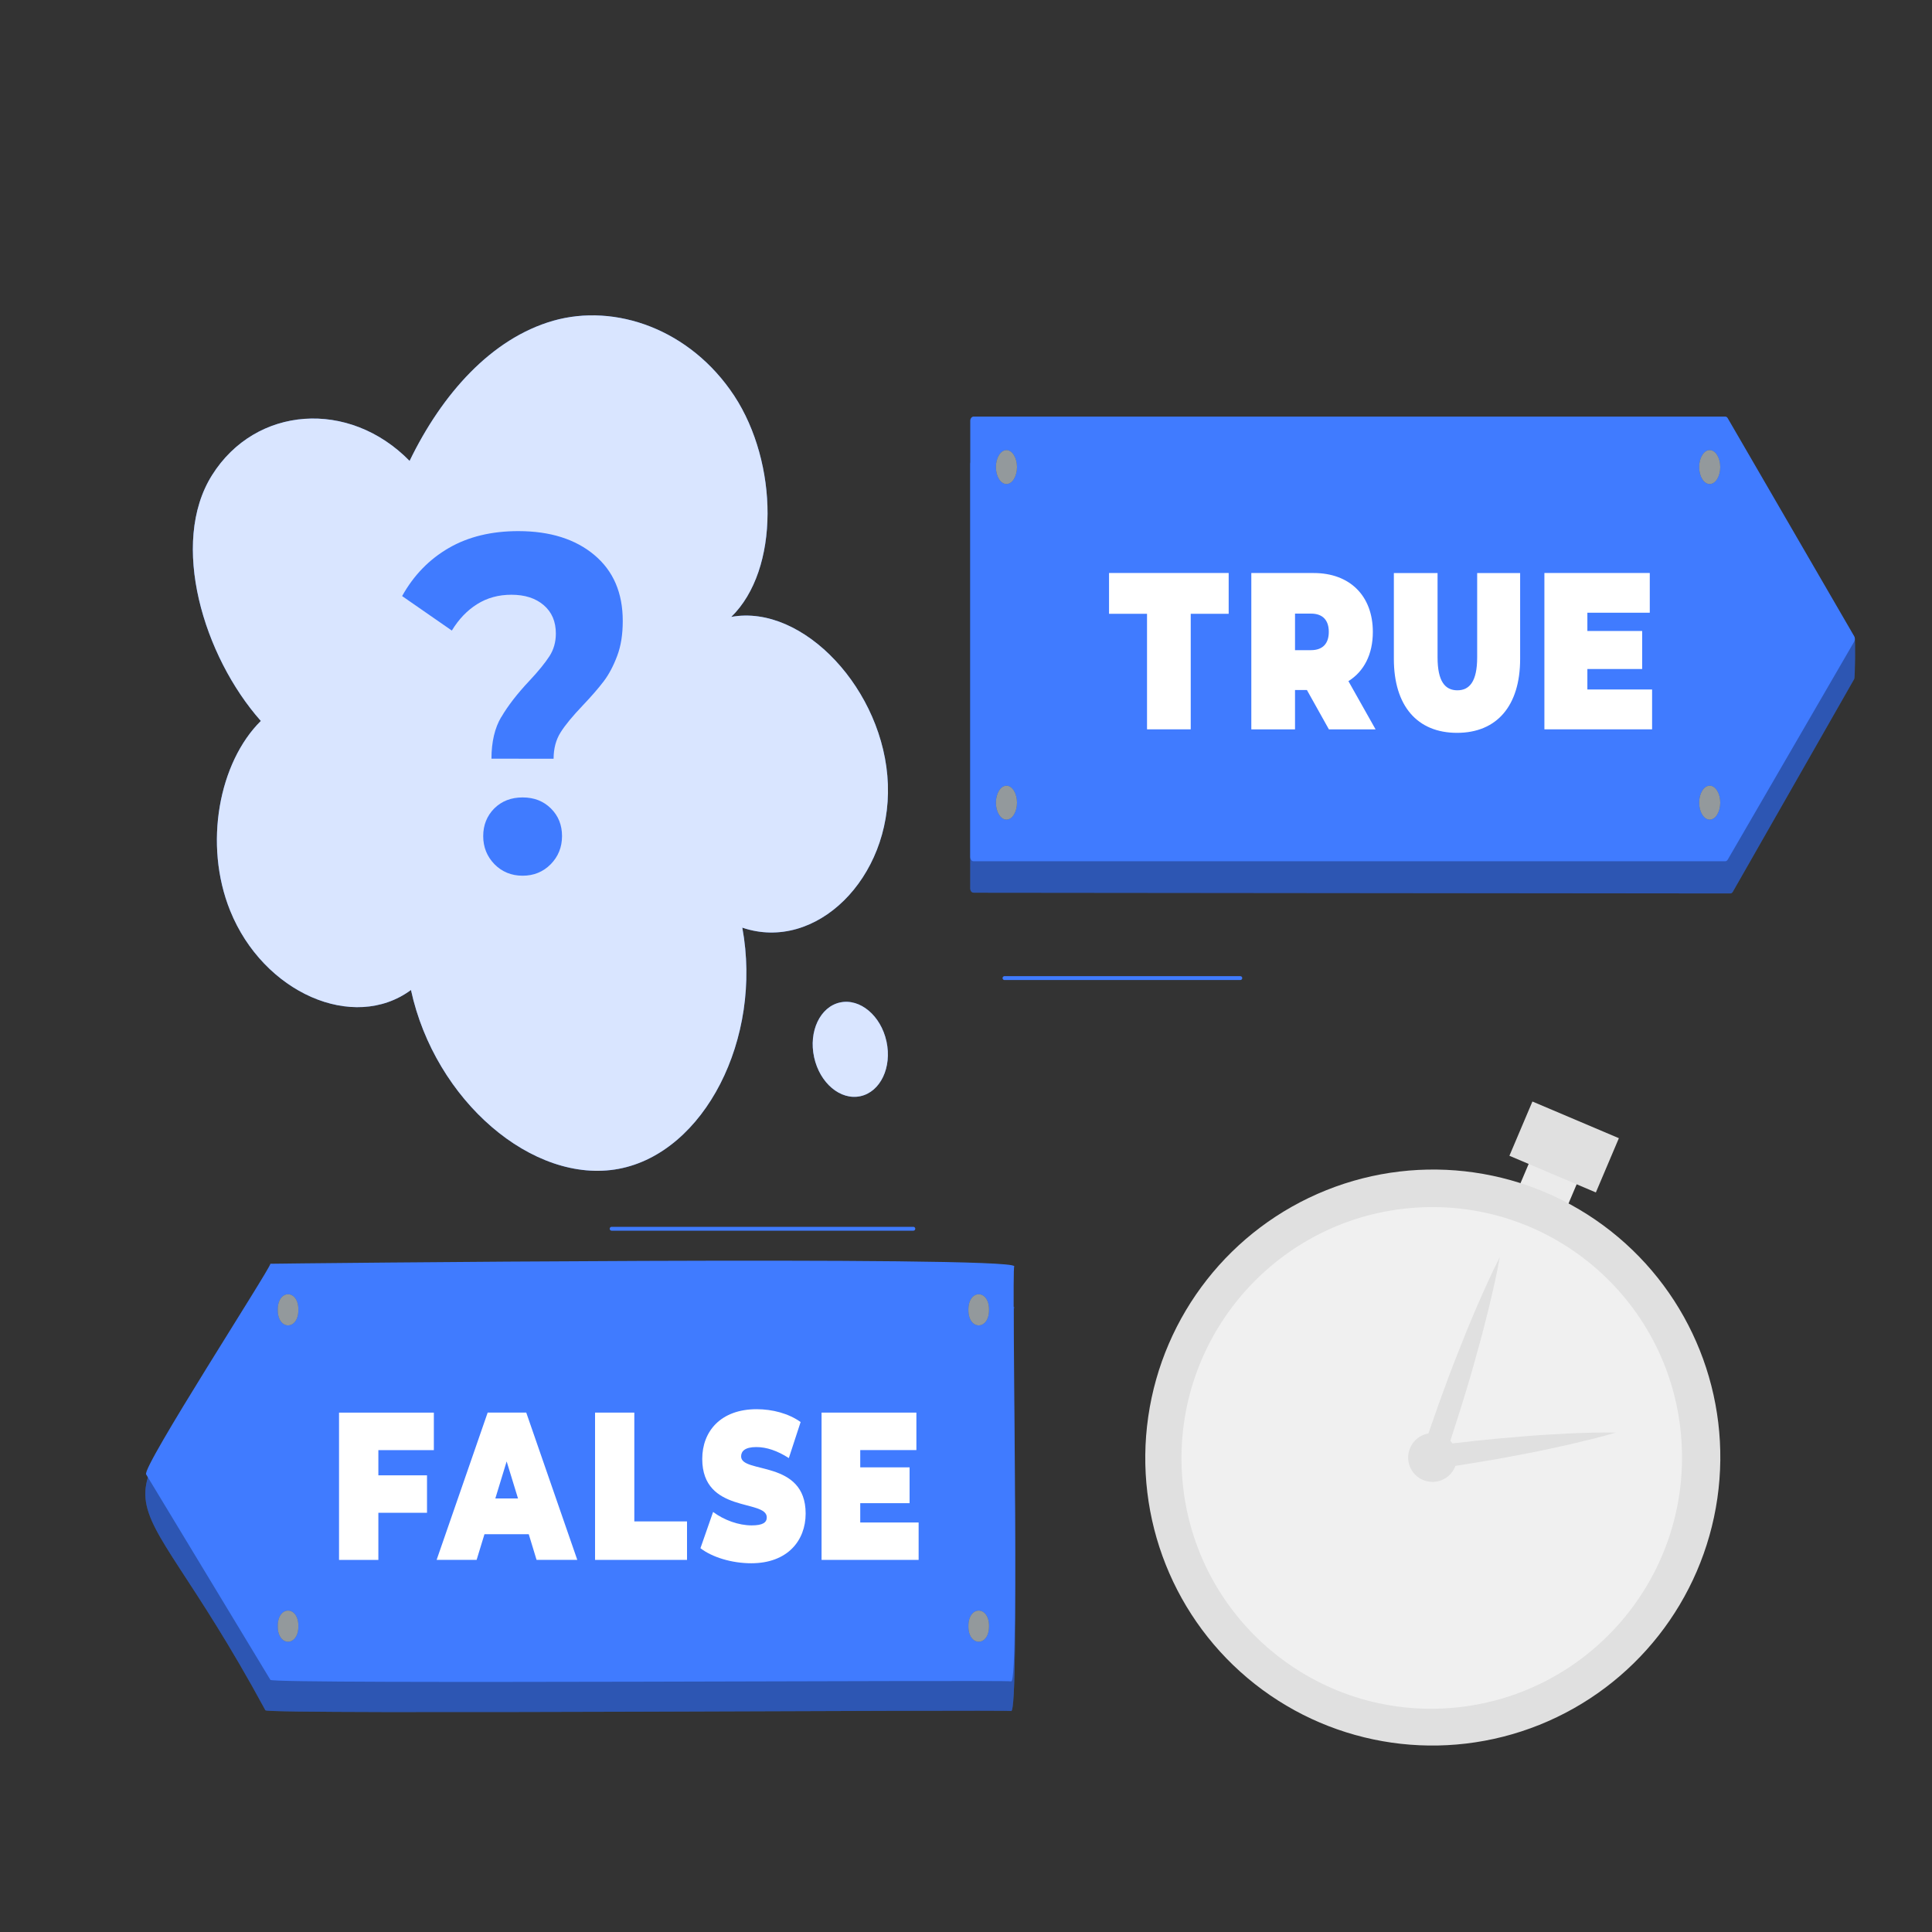 <?xml version="1.0"?>
<svg width="500" height="500" xmlns="http://www.w3.org/2000/svg" xmlns:svg="http://www.w3.org/2000/svg" enable-background="new 0 0 500 500" version="1.1" xml:space="preserve">
 <rect width="100%" height="100%" fill="#333333" stroke="none"/>
 <g class="layer">
  <title>Layer 1</title>
  <g id="svg_465" transform="matrix(1 0 0 1 0 0)">
   <g id="svg_466" transform="matrix(1.159 -0.315 0.378 1.187 -63.406 12.348)">
    <g id="svg_467">
     <path d="m-383.45,-53.1c24.1,-10.42 32.71,-40.54 20.81,-62.07c-11.94,-21.5 -40.06,-33.41 -66.75,-32.22c-26.68,1.2 -51.56,13.81 -70.59,30.65c-19.07,-21.1 -57.55,-24.93 -81.31,-8.09c-23.32,16.54 -19.44,50.45 -1.92,72.15c-20.51,9.05 -34.19,31.12 -29.16,51.52c6.17,25.13 39.25,41.8 66.27,33.41c-0.04,32.55 32.27,62.34 68.41,63.07c36.11,0.7 69.85,-27.79 71.37,-60.31c27.57,11.52 64.72,-4.76 71.63,-31.42c6.91,-26.63 -18.37,-56.05 -48.75,-56.71l-0.01,0.02z" fill="#407BFF" id="svg_468"/>
    </g>
    <g id="svg_470" opacity="0.8">
     <path d="m-383.45,-53.1c24.1,-10.42 32.71,-40.54 20.81,-62.07c-11.94,-21.5 -40.06,-33.41 -66.75,-32.22c-26.68,1.2 -51.56,13.81 -70.59,30.65c-19.07,-21.1 -57.55,-24.93 -81.31,-8.09c-23.32,16.54 -19.44,50.45 -1.92,72.15c-20.51,9.05 -34.19,31.12 -29.16,51.52c6.17,25.13 39.25,41.8 66.27,33.41c-0.04,32.55 32.27,62.34 68.41,63.07c36.11,0.7 69.85,-27.79 71.37,-60.31c27.57,11.52 64.72,-4.76 71.63,-31.42c6.91,-26.63 -18.37,-56.05 -48.75,-56.71l-0.01,0.02z" fill="#FFFFFF" id="svg_471"/>
    </g>
    <path d="m-373.91,103.83c0,7.62 -6.87,13.81 -15.37,13.81c-8.46,0 -15.34,-6.16 -15.34,-13.81c0,-7.62 6.87,-13.81 15.34,-13.81c8.5,0 15.37,6.19 15.37,13.81z" fill="#FFFFFF" id="svg_472" opacity="0.8"/>
    <g id="svg_473"/>
   </g>
  </g>
  <g id="Background_complete" transform="matrix(1 0 0 1 0 0)">
   <g id="svg_1">
    <path d="m-444.7,413.93c2.64,-8.9 2.78,-18.52 0.4,-27.49c-3.76,9.37 -9.12,18.09 -15.78,25.67c-1.32,-12.22 -3.55,-24.34 -6.67,-36.22c-4.86,12.25 -6.88,25.61 -5.87,38.74c-7.38,-7.27 -15.38,-13.94 -23.87,-19.89c0.74,11.29 7.42,26.04 22.28,34.39l23.7,0.07c13.13,-3.54 22.99,-16.69 22.72,-30.28c-3.77,6.69 -9.82,12.06 -16.91,15.01z" fill="#E0E0E0" id="svg_2"/>
   </g>
   <g id="svg_3">
    <path d="m-181.19,418.14c1.91,-6.44 2.01,-13.41 0.29,-19.91c-2.72,6.79 -6.61,13.1 -11.43,18.59c-0.95,-8.85 -2.57,-17.63 -4.83,-26.23c-3.52,8.87 -4.98,18.54 -4.25,28.06c-5.35,-5.27 -11.14,-10.1 -17.29,-14.41c0.54,8.18 5.37,18.86 16.14,24.9l17.16,0.05c9.51,-2.56 16.65,-12.08 16.45,-21.92c-2.73,4.84 -7.11,8.73 -12.24,10.87z" fill="#E0E0E0" id="svg_4"/>
   </g>
   <g id="svg_5">
    <g id="svg_6">
     <g id="svg_7">
      <g id="svg_8">
       <g id="svg_9">
        <path d="m-154.08,296.42l-180.75,0c-3.23,0 -5.86,-2.63 -5.86,-5.86l0,-263.28c0,-3.23 2.63,-5.86 5.86,-5.86l180.75,0c3.23,0 5.86,2.63 5.86,5.86l0,263.28c0,3.23 -2.63,5.86 -5.86,5.86zm-180.75,-274.75c-3.09,0 -5.61,2.52 -5.61,5.61l0,263.28c0,3.09 2.52,5.61 5.61,5.61l180.75,0c3.1,0 5.61,-2.52 5.61,-5.61l0,-263.28c0,-3.09 -2.52,-5.61 -5.61,-5.61l-180.75,0z" fill="#E0E0E0" id="svg_10"/>
       </g>
      </g>
      <g id="svg_11">
       <g id="svg_12">
        <path d="m-362.51,296.42l-180.74,0c-3.24,0 -5.87,-2.63 -5.87,-5.86l0,-263.28c0,-3.23 2.63,-5.86 5.87,-5.86l180.74,0c3.24,0 5.87,2.63 5.87,5.86l0,263.28c-0.01,3.23 -2.64,5.86 -5.87,5.86zm-180.74,-274.75c-3.1,0 -5.62,2.52 -5.62,5.61l0,263.28c0,3.09 2.52,5.61 5.62,5.61l180.74,0c3.1,0 5.62,-2.52 5.62,-5.61l0,-263.28c0,-3.09 -2.52,-5.61 -5.62,-5.61l-180.74,0z" fill="#E0E0E0" id="svg_13"/>
       </g>
      </g>
     </g>
     <g id="svg_14">
      <g id="svg_15">
       <rect fill="#E0E0E0" height="0.25" id="svg_16" width="500" x="-598" y="357.49"/>
      </g>
     </g>
    </g>
    <rect fill="#E0E0E0" height="0.25" id="svg_17" width="16.06" x="-546.33" y="371.75"/>
    <rect fill="#E0E0E0" height="0.25" id="svg_18" width="53.53" x="-427.65" y="369.04"/>
    <rect fill="#E0E0E0" height="0.25" id="svg_19" width="36.25" x="-529.27" y="381.04"/>
    <rect fill="#E0E0E0" height="0.25" id="svg_20" width="43.19" x="-219.65" y="368.91"/>
    <rect fill="#E0E0E0" height="0.25" id="svg_21" width="6.33" x="-167.55" y="368.91"/>
    <rect fill="#E0E0E0" height="0.25" id="svg_22" width="53.89" x="-281.79" y="375.14"/>
   </g>
   <g id="svg_23">
    <g id="freepik--background-complete--inject-481_00000003073544920505330140000013180267776658943650_">
     <g id="svg_24">
      <polygon fill="#F0F0F0" id="svg_25" points="-539.541,222.725 -539.541,175.682 -510.413,175.682 -510.413,186.41 -490.998,186.41 -490.998,68.896 -453.668,68.896 -453.668,115.149 -442.468,115.149 -442.468,92.052 -413.34,92.052 -413.34,204.691 -372.269,204.691 -372.269,164.895 -346.516,164.895 -346.516,78.609 -314.733,78.609 -314.733,136.133 -284.862,136.133 -284.862,260.056 -261.718,260.056 -261.718,199.711 -237.819,199.711 -237.819,160.882 -212.432,160.882 -212.432,131.07 -184.107,146.011 -184.107,225.77 -154.236,225.77 -154.236,209.318 -114.333,209.318 -114.333,357.451 -578.795,357.675 -578.795,222.725 "/>
      <rect fill="#FAFAFA" height="10.66" id="svg_26" width="9.3" x="-331.3" y="88.79"/>
      <rect fill="#FAFAFA" height="10.66" id="svg_27" width="9.3" x="-331.3" y="106.66"/>
      <rect fill="#FAFAFA" height="10.66" id="svg_28" width="9.3" x="-331.3" y="124.54"/>
      <rect fill="#FAFAFA" height="10.66" id="svg_29" width="9.3" x="-331.3" y="142.41"/>
      <rect fill="#FAFAFA" height="10.66" id="svg_30" width="9.3" x="-331.3" y="160.28"/>
      <rect fill="#FAFAFA" height="10.66" id="svg_31" width="9.3" x="-331.3" y="178.16"/>
      <rect fill="#FAFAFA" height="10.66" id="svg_32" width="9.3" x="-331.3" y="196.03"/>
      <rect fill="#FAFAFA" height="10.66" id="svg_33" width="9.3" x="-331.3" y="213.91"/>
      <rect fill="#FAFAFA" height="10.66" id="svg_34" width="9.3" x="-471.01" y="74.53"/>
      <rect fill="#FAFAFA" height="10.66" id="svg_35" width="9.3" x="-471.01" y="92.39"/>
      <rect fill="#FAFAFA" height="10.66" id="svg_36" width="9.3" x="-471.01" y="110.27"/>
      <rect fill="#FAFAFA" height="10.66" id="svg_37" width="9.3" x="-471.01" y="128.14"/>
      <rect fill="#FAFAFA" height="10.66" id="svg_38" width="9.3" x="-471.01" y="146.02"/>
      <rect fill="#FAFAFA" height="10.66" id="svg_39" width="9.3" x="-471.01" y="163.89"/>
      <rect fill="#FAFAFA" height="10.66" id="svg_40" width="9.3" x="-471.01" y="181.77"/>
      <rect fill="#FAFAFA" height="10.66" id="svg_41" width="9.3" x="-471.01" y="199.64"/>
     </g>
     <g id="svg_42">
      <path d="m-290.22,357.54l0,-171.4l37,0l0,171.38l-37,0.02z" fill="#E0E0E0" id="svg_43"/>
      <rect fill="#FAFAFA" height="9.25" id="svg_44" width="4.49" x="-260.51" y="191.58"/>
      <rect fill="#FAFAFA" height="9.25" id="svg_45" width="4.49" x="-269.48" y="191.58"/>
      <rect fill="#FAFAFA" height="9.25" id="svg_46" width="4.49" x="-278.45" y="191.58"/>
      <rect fill="#FAFAFA" height="9.25" id="svg_47" width="4.49" x="-287.42" y="191.58"/>
      <rect fill="#FAFAFA" height="9.25" id="svg_48" width="4.49" x="-260.51" y="207.1"/>
      <rect fill="#FAFAFA" height="9.25" id="svg_49" width="4.49" x="-269.48" y="207.1"/>
      <rect fill="#FAFAFA" height="9.25" id="svg_50" width="4.49" x="-278.45" y="207.1"/>
      <rect fill="#FAFAFA" height="9.25" id="svg_51" width="4.49" x="-287.42" y="207.1"/>
      <rect fill="#FAFAFA" height="9.25" id="svg_52" width="4.49" x="-260.51" y="222.61"/>
      <rect fill="#FAFAFA" height="9.25" id="svg_53" width="4.49" x="-269.48" y="222.61"/>
      <rect fill="#FAFAFA" height="9.25" id="svg_54" width="4.49" x="-278.45" y="222.61"/>
      <rect fill="#FAFAFA" height="9.25" id="svg_55" width="4.49" x="-287.42" y="222.61"/>
      <rect fill="#FAFAFA" height="9.25" id="svg_56" width="4.49" x="-260.51" y="238.12"/>
      <rect fill="#FAFAFA" height="9.25" id="svg_57" width="4.49" x="-269.48" y="238.12"/>
      <rect fill="#FAFAFA" height="9.25" id="svg_58" width="4.49" x="-278.45" y="238.12"/>
      <rect fill="#FAFAFA" height="9.25" id="svg_59" width="4.49" x="-287.42" y="238.12"/>
      <rect fill="#FAFAFA" height="9.25" id="svg_60" width="4.49" x="-260.51" y="253.62"/>
      <rect fill="#FAFAFA" height="9.25" id="svg_61" width="4.49" x="-269.48" y="253.62"/>
      <rect fill="#FAFAFA" height="9.25" id="svg_62" width="4.49" x="-278.45" y="253.62"/>
      <rect fill="#FAFAFA" height="9.25" id="svg_63" width="4.49" x="-287.42" y="253.62"/>
      <rect fill="#FAFAFA" height="9.25" id="svg_64" width="4.49" x="-260.51" y="269.13"/>
      <rect fill="#FAFAFA" height="9.25" id="svg_65" width="4.49" x="-269.48" y="269.13"/>
      <rect fill="#FAFAFA" height="9.25" id="svg_66" width="4.49" x="-278.45" y="269.13"/>
      <rect fill="#FAFAFA" height="9.25" id="svg_67" width="4.49" x="-287.42" y="269.13"/>
      <rect fill="#FAFAFA" height="9.25" id="svg_68" width="4.49" x="-260.51" y="284.64"/>
      <rect fill="#FAFAFA" height="9.25" id="svg_69" width="4.49" x="-269.48" y="284.64"/>
      <rect fill="#FAFAFA" height="9.25" id="svg_70" width="4.49" x="-278.45" y="284.64"/>
      <rect fill="#FAFAFA" height="9.25" id="svg_71" width="4.49" x="-287.42" y="284.64"/>
      <rect fill="#FAFAFA" height="9.25" id="svg_72" width="4.49" x="-260.51" y="300.16"/>
      <rect fill="#FAFAFA" height="9.25" id="svg_73" width="4.49" x="-269.48" y="300.16"/>
      <rect fill="#FAFAFA" height="9.25" id="svg_74" width="4.49" x="-278.45" y="300.16"/>
      <rect fill="#FAFAFA" height="9.25" id="svg_75" width="4.49" x="-287.42" y="300.16"/>
     </g>
     <g id="svg_76">
      <path d="m-418.79,357.6l0,-191.24l76.71,0l0,191.29c0,0 -76.13,0.03 -76.71,-0.05z" fill="#E6E6E6" id="svg_77"/>
      <rect fill="#E0E0E0" height="10.66" id="svg_78" width="9.3" x="-357.14" y="172.68"/>
      <rect fill="#E0E0E0" height="10.66" id="svg_79" width="9.3" x="-375.75" y="172.68"/>
      <rect fill="#E0E0E0" height="10.66" id="svg_80" width="9.3" x="-394.35" y="172.68"/>
      <rect fill="#E0E0E0" height="10.66" id="svg_81" width="9.3" x="-412.96" y="172.68"/>
      <rect fill="#E0E0E0" height="10.66" id="svg_82" width="9.3" x="-357.14" y="190.56"/>
      <rect fill="#E0E0E0" height="10.66" id="svg_83" width="9.3" x="-375.75" y="190.56"/>
      <rect fill="#E0E0E0" height="10.66" id="svg_84" width="9.3" x="-394.35" y="190.56"/>
      <rect fill="#E0E0E0" height="10.66" id="svg_85" width="9.3" x="-412.96" y="190.56"/>
      <rect fill="#E0E0E0" height="10.66" id="svg_86" width="9.3" x="-357.14" y="208.43"/>
      <rect fill="#E0E0E0" height="10.66" id="svg_87" width="9.3" x="-375.75" y="208.43"/>
      <rect fill="#E0E0E0" height="10.66" id="svg_88" width="9.3" x="-394.35" y="208.43"/>
      <rect fill="#E0E0E0" height="10.66" id="svg_89" width="9.3" x="-412.96" y="208.43"/>
      <rect fill="#E0E0E0" height="10.66" id="svg_90" width="9.3" x="-357.14" y="226.3"/>
      <rect fill="#E0E0E0" height="10.66" id="svg_91" width="9.3" x="-375.75" y="226.3"/>
      <rect fill="#E0E0E0" height="10.66" id="svg_92" width="9.3" x="-394.35" y="226.3"/>
      <rect fill="#E0E0E0" height="10.66" id="svg_93" width="9.3" x="-412.96" y="226.3"/>
      <rect fill="#E0E0E0" height="10.66" id="svg_94" width="9.3" x="-357.14" y="244.18"/>
      <rect fill="#E0E0E0" height="10.66" id="svg_95" width="9.3" x="-375.75" y="244.18"/>
      <rect fill="#E0E0E0" height="10.66" id="svg_96" width="9.3" x="-394.35" y="244.18"/>
      <rect fill="#E0E0E0" height="10.66" id="svg_97" width="9.3" x="-412.96" y="244.18"/>
      <rect fill="#E0E0E0" height="10.66" id="svg_98" width="9.3" x="-357.14" y="262.05"/>
      <rect fill="#E0E0E0" height="10.66" id="svg_99" width="9.3" x="-375.75" y="262.05"/>
      <rect fill="#E0E0E0" height="10.66" id="svg_100" width="9.3" x="-394.35" y="262.05"/>
      <rect fill="#E0E0E0" height="10.66" id="svg_101" width="9.3" x="-412.96" y="262.05"/>
      <rect fill="#E0E0E0" height="10.66" id="svg_102" width="9.3" x="-357.14" y="279.93"/>
      <rect fill="#E0E0E0" height="10.66" id="svg_103" width="9.3" x="-375.75" y="279.93"/>
      <rect fill="#E0E0E0" height="10.66" id="svg_104" width="9.3" x="-394.35" y="279.93"/>
      <rect fill="#E0E0E0" height="10.66" id="svg_105" width="9.3" x="-412.96" y="279.93"/>
      <rect fill="#E0E0E0" height="10.66" id="svg_106" width="9.3" x="-357.14" y="297.8"/>
      <rect fill="#E0E0E0" height="10.66" id="svg_107" width="9.3" x="-375.75" y="297.8"/>
      <rect fill="#E0E0E0" height="10.66" id="svg_108" width="9.3" x="-394.35" y="297.8"/>
      <rect fill="#E0E0E0" height="10.66" id="svg_109" width="9.3" x="-412.96" y="297.8"/>
     </g>
     <g id="svg_110">
      <path d="m-239.77,357.51l0,-204.52l31.74,0l0,204.68c-10.04,-0.24 -31.74,-0.16 -31.74,-0.16z" fill="#E6E6E6" id="svg_111"/>
      <rect fill="#FAFAFA" height="10.66" id="svg_112" width="9.3" x="-222.03" y="156.78"/>
      <rect fill="#FAFAFA" height="10.66" id="svg_113" width="9.3" x="-222.03" y="174.64"/>
      <rect fill="#FAFAFA" height="10.66" id="svg_114" width="9.3" x="-222.03" y="192.52"/>
      <rect fill="#FAFAFA" height="10.66" id="svg_115" width="9.3" x="-222.03" y="210.39"/>
      <rect fill="#FAFAFA" height="10.66" id="svg_116" width="9.3" x="-222.03" y="228.26"/>
      <rect fill="#FAFAFA" height="10.66" id="svg_117" width="9.3" x="-222.03" y="246.14"/>
      <rect fill="#FAFAFA" height="10.66" id="svg_118" width="9.3" x="-222.03" y="264.01"/>
      <rect fill="#FAFAFA" height="10.66" id="svg_119" width="9.3" x="-222.03" y="281.89"/>
      <rect fill="#FAFAFA" height="10.66" id="svg_120" width="9.3" x="-234.47" y="156.78"/>
      <rect fill="#FAFAFA" height="10.66" id="svg_121" width="9.3" x="-234.47" y="174.64"/>
      <rect fill="#FAFAFA" height="10.66" id="svg_122" width="9.3" x="-234.47" y="192.52"/>
      <rect fill="#FAFAFA" height="10.66" id="svg_123" width="9.3" x="-234.47" y="210.39"/>
      <rect fill="#FAFAFA" height="10.66" id="svg_124" width="9.3" x="-234.47" y="228.26"/>
      <rect fill="#FAFAFA" height="10.66" id="svg_125" width="9.3" x="-234.47" y="246.14"/>
      <rect fill="#FAFAFA" height="10.66" id="svg_126" width="9.3" x="-234.47" y="264.01"/>
      <rect fill="#FAFAFA" height="10.66" id="svg_127" width="9.3" x="-234.47" y="281.89"/>
     </g>
     <g id="svg_128">
      <rect fill="#E6E6E6" height="201.04" id="svg_129" width="56.01" x="-543.74" y="156.63"/>
      <rect fill="#FAFAFA" height="10.66" id="svg_130" width="16.42" x="-512.43" y="164.94"/>
      <rect fill="#FAFAFA" height="10.66" id="svg_131" width="16.42" x="-512.43" y="182.82"/>
      <rect fill="#FAFAFA" height="10.66" id="svg_132" width="16.42" x="-512.43" y="200.69"/>
      <rect fill="#FAFAFA" height="10.66" id="svg_133" width="16.42" x="-512.43" y="218.57"/>
      <rect fill="#FAFAFA" height="10.66" id="svg_134" width="16.42" x="-512.43" y="236.44"/>
      <rect fill="#FAFAFA" height="10.66" id="svg_135" width="16.42" x="-512.43" y="254.31"/>
      <rect fill="#FAFAFA" height="10.66" id="svg_136" width="16.42" x="-512.43" y="272.19"/>
      <rect fill="#FAFAFA" height="10.66" id="svg_137" width="16.42" x="-512.43" y="290.06"/>
      <rect fill="#FAFAFA" height="10.66" id="svg_138" width="16.42" x="-534.39" y="164.94"/>
      <rect fill="#FAFAFA" height="10.66" id="svg_139" width="16.42" x="-534.39" y="182.82"/>
      <rect fill="#FAFAFA" height="10.66" id="svg_140" width="16.42" x="-534.39" y="200.69"/>
      <rect fill="#FAFAFA" height="10.66" id="svg_141" width="16.42" x="-534.39" y="218.57"/>
      <rect fill="#FAFAFA" height="10.66" id="svg_142" width="16.42" x="-534.39" y="236.44"/>
      <rect fill="#FAFAFA" height="10.66" id="svg_143" width="16.42" x="-534.39" y="254.31"/>
      <rect fill="#FAFAFA" height="10.66" id="svg_144" width="16.42" x="-534.39" y="272.19"/>
      <rect fill="#FAFAFA" height="10.66" id="svg_145" width="16.42" x="-534.39" y="290.06"/>
     </g>
     <g id="svg_146">
      <path d="m-451.08,357.61l0,-149.18l24.43,0l0,149.17l-24.43,0.01z" fill="#E0E0E0" id="svg_147"/>
      <rect fill="#FAFAFA" height="7.94" id="svg_148" width="2.96" x="-431.47" y="213.15"/>
      <rect fill="#FAFAFA" height="7.94" id="svg_149" width="2.96" x="-437.39" y="213.15"/>
      <rect fill="#FAFAFA" height="7.94" id="svg_150" width="2.96" x="-443.31" y="213.15"/>
      <rect fill="#FAFAFA" height="7.94" id="svg_151" width="2.96" x="-449.23" y="213.15"/>
      <rect fill="#FAFAFA" height="7.94" id="svg_152" width="2.96" x="-431.47" y="226.48"/>
      <rect fill="#FAFAFA" height="7.94" id="svg_153" width="2.96" x="-437.39" y="226.48"/>
      <rect fill="#FAFAFA" height="7.94" id="svg_154" width="2.96" x="-443.31" y="226.48"/>
      <rect fill="#FAFAFA" height="7.94" id="svg_155" width="2.96" x="-449.23" y="226.48"/>
      <rect fill="#FAFAFA" height="7.94" id="svg_156" width="2.96" x="-431.47" y="239.8"/>
      <rect fill="#FAFAFA" height="7.94" id="svg_157" width="2.96" x="-437.39" y="239.8"/>
      <rect fill="#FAFAFA" height="7.94" id="svg_158" width="2.96" x="-443.31" y="239.8"/>
      <rect fill="#FAFAFA" height="7.94" id="svg_159" width="2.96" x="-449.23" y="239.8"/>
      <rect fill="#FAFAFA" height="7.94" id="svg_160" width="2.96" x="-431.47" y="253.13"/>
      <rect fill="#FAFAFA" height="7.94" id="svg_161" width="2.96" x="-437.39" y="253.13"/>
      <rect fill="#FAFAFA" height="7.94" id="svg_162" width="2.96" x="-443.31" y="253.13"/>
      <rect fill="#FAFAFA" height="7.94" id="svg_163" width="2.96" x="-449.23" y="253.13"/>
      <rect fill="#FAFAFA" height="7.94" id="svg_164" width="2.96" x="-431.47" y="266.46"/>
      <rect fill="#FAFAFA" height="7.94" id="svg_165" width="2.96" x="-437.39" y="266.46"/>
      <rect fill="#FAFAFA" height="7.94" id="svg_166" width="2.96" x="-443.31" y="266.46"/>
      <rect fill="#FAFAFA" height="7.94" id="svg_167" width="2.96" x="-449.23" y="266.46"/>
      <rect fill="#FAFAFA" height="7.94" id="svg_168" width="2.96" x="-431.47" y="279.79"/>
      <rect fill="#FAFAFA" height="7.94" id="svg_169" width="2.96" x="-437.39" y="279.79"/>
      <rect fill="#FAFAFA" height="7.94" id="svg_170" width="2.96" x="-443.31" y="279.79"/>
      <rect fill="#FAFAFA" height="7.94" id="svg_171" width="2.96" x="-449.23" y="279.79"/>
      <rect fill="#FAFAFA" height="7.94" id="svg_172" width="2.96" x="-431.47" y="293.11"/>
      <rect fill="#FAFAFA" height="7.94" id="svg_173" width="2.96" x="-437.39" y="293.11"/>
      <rect fill="#FAFAFA" height="7.94" id="svg_174" width="2.96" x="-443.31" y="293.11"/>
      <rect fill="#FAFAFA" height="7.94" id="svg_175" width="2.96" x="-449.23" y="293.11"/>
      <rect fill="#FAFAFA" height="7.94" id="svg_176" width="2.96" x="-431.47" y="306.44"/>
      <rect fill="#FAFAFA" height="7.94" id="svg_177" width="2.96" x="-437.39" y="306.44"/>
      <rect fill="#FAFAFA" height="7.94" id="svg_178" width="2.96" x="-443.31" y="306.44"/>
      <rect fill="#FAFAFA" height="7.94" id="svg_179" width="2.96" x="-449.23" y="306.44"/>
     </g>
     <g id="svg_180">
      <path d="m-210.86,357.68l0,-127.13l65.31,0l0,126.92l-65.31,0.21z" fill="#FAFAFA" id="svg_181"/>
      <rect fill="#E0E0E0" height="6.67" id="svg_182" width="7.92" x="-158.41" y="234.5"/>
      <rect fill="#E0E0E0" height="6.67" id="svg_183" width="7.92" x="-174.25" y="234.5"/>
      <rect fill="#E0E0E0" height="6.67" id="svg_184" width="7.92" x="-190.08" y="234.5"/>
      <rect fill="#E0E0E0" height="6.67" id="svg_185" width="7.92" x="-205.92" y="234.5"/>
      <rect fill="#E0E0E0" height="6.67" id="svg_186" width="7.92" x="-158.41" y="245.68"/>
      <rect fill="#E0E0E0" height="6.67" id="svg_187" width="7.92" x="-174.25" y="245.68"/>
      <rect fill="#E0E0E0" height="6.67" id="svg_188" width="7.92" x="-190.08" y="245.68"/>
      <rect fill="#E0E0E0" height="6.67" id="svg_189" width="7.92" x="-205.92" y="245.68"/>
      <rect fill="#E0E0E0" height="6.67" id="svg_190" width="7.92" x="-158.41" y="256.86"/>
      <rect fill="#E0E0E0" height="6.67" id="svg_191" width="7.92" x="-174.25" y="256.86"/>
      <rect fill="#E0E0E0" height="6.67" id="svg_192" width="7.92" x="-190.08" y="256.86"/>
      <rect fill="#E0E0E0" height="6.67" id="svg_193" width="7.92" x="-205.92" y="256.86"/>
      <rect fill="#E0E0E0" height="6.67" id="svg_194" width="7.92" x="-158.41" y="268.03"/>
      <rect fill="#E0E0E0" height="6.67" id="svg_195" width="7.92" x="-174.25" y="268.03"/>
      <rect fill="#E0E0E0" height="6.67" id="svg_196" width="7.92" x="-190.08" y="268.03"/>
      <rect fill="#E0E0E0" height="6.67" id="svg_197" width="7.92" x="-205.92" y="268.03"/>
      <rect fill="#E0E0E0" height="6.67" id="svg_198" width="7.92" x="-158.41" y="279.2"/>
      <rect fill="#E0E0E0" height="6.67" id="svg_199" width="7.92" x="-174.25" y="279.2"/>
      <rect fill="#E0E0E0" height="6.67" id="svg_200" width="7.92" x="-190.08" y="279.2"/>
      <rect fill="#E0E0E0" height="6.67" id="svg_201" width="7.92" x="-205.92" y="279.2"/>
      <rect fill="#E0E0E0" height="6.67" id="svg_202" width="7.92" x="-158.41" y="290.38"/>
      <rect fill="#E0E0E0" height="6.67" id="svg_203" width="7.92" x="-174.25" y="290.38"/>
      <rect fill="#E0E0E0" height="6.67" id="svg_204" width="7.92" x="-190.08" y="290.38"/>
      <rect fill="#E0E0E0" height="6.67" id="svg_205" width="7.92" x="-205.92" y="290.38"/>
      <rect fill="#E0E0E0" height="6.67" id="svg_206" width="7.92" x="-158.41" y="301.55"/>
      <rect fill="#E0E0E0" height="6.67" id="svg_207" width="7.92" x="-174.25" y="301.55"/>
      <rect fill="#E0E0E0" height="6.67" id="svg_208" width="7.92" x="-190.08" y="301.55"/>
      <rect fill="#E0E0E0" height="6.67" id="svg_209" width="7.92" x="-205.92" y="301.55"/>
     </g>
    </g>
    <g id="svg_210">
     <g id="svg_211">
      <path d="m-295.06,61.97c2.07,-1.57 5.1,-1.75 7.35,-0.43c2.98,-6.02 11.28,-8.68 17.2,-5.51c1.55,-6.48 7.94,-11.47 14.6,-11.39c6.67,0.08 12.94,5.22 14.33,11.74c0.22,1.04 0.37,2.17 1.11,2.93c1.2,1.23 3.21,0.82 4.93,0.68c5.4,-0.42 10.83,3.37 12.3,8.59l-74.36,-0.27c-0.66,-2.52 0.47,-4.77 2.54,-6.34z" fill="#E0E0E0" id="svg_212"/>
     </g>
    </g>
    <g id="svg_213">
     <g id="svg_214">
      <path d="m-381.56,6.5c1.03,-0.77 2.52,-0.86 3.63,-0.21c1.48,-2.98 5.58,-4.29 8.51,-2.72c0.77,-3.21 3.93,-5.68 7.23,-5.64c3.3,0.04 6.4,2.58 7.08,5.81c0.11,0.51 0.18,1.07 0.55,1.45c0.6,0.6 1.59,0.4 2.44,0.33c2.67,-0.2 5.36,1.67 6.09,4.25l-36.79,-0.13c-0.32,-1.25 0.23,-2.36 1.26,-3.14z" fill="#F5F5F5" id="svg_215"/>
     </g>
    </g>
    <g id="svg_216">
     <g id="svg_217">
      <path d="m-195.9,18.95c1.1,-0.83 2.71,-0.93 3.89,-0.23c1.58,-3.19 5.98,-4.6 9.11,-2.92c0.82,-3.43 4.21,-6.07 7.74,-6.03c3.53,0.04 6.85,2.77 7.58,6.22c0.12,0.55 0.2,1.15 0.59,1.55c0.64,0.65 1.7,0.43 2.61,0.36c2.86,-0.22 5.74,1.79 6.51,4.55l-39.38,-0.15c-0.34,-1.33 0.25,-2.52 1.35,-3.35z" fill="#E0E0E0" id="svg_218"/>
     </g>
    </g>
    <g id="svg_219">
     <g id="svg_220">
      <path d="m-570.25,110.34c1.43,-1.07 3.5,-1.2 5.05,-0.29c2.04,-4.14 7.74,-5.96 11.8,-3.78c1.06,-4.46 5.45,-7.88 10.03,-7.82c4.58,0.05 8.88,3.58 9.83,8.06c0.15,0.71 0.25,1.49 0.76,2.01c0.83,0.84 2.21,0.56 3.39,0.47c3.71,-0.29 7.44,2.31 8.44,5.89l-51.05,-0.19c-0.44,-1.72 0.33,-3.27 1.75,-4.35z" fill="#F5F5F5" id="svg_221"/>
     </g>
    </g>
    <g id="svg_222">
     <g id="svg_223">
      <path d="m-210.84,104.22c2.16,-1.63 5.31,-1.82 7.65,-0.45c3.1,-6.27 11.74,-9.04 17.91,-5.73c1.6,-6.76 8.26,-11.95 15.2,-11.86c6.94,0.08 13.47,5.43 14.91,12.22c0.23,1.08 0.38,2.26 1.16,3.05c1.25,1.28 3.34,0.85 5.13,0.71c5.62,-0.44 11.28,3.51 12.81,8.93l-77.42,-0.28c-0.68,-2.62 0.49,-4.96 2.65,-6.59z" fill="#F0F0F0" id="svg_224"/>
     </g>
    </g>
    <g id="svg_225">
     <g id="svg_226">
      <path d="m-531.81,30.32c1.91,-1.45 4.71,-1.61 6.79,-0.4c2.75,-5.56 10.42,-8.02 15.89,-5.09c1.43,-5.99 7.34,-10.6 13.5,-10.53c6.16,0.08 11.96,4.83 13.24,10.86c0.2,0.95 0.34,2 1.02,2.7c1.12,1.14 2.98,0.76 4.56,0.63c4.99,-0.39 10.02,3.12 11.37,7.94l-68.73,-0.25c-0.6,-2.33 0.44,-4.41 2.36,-5.86z" fill="#E0E0E0" id="svg_227"/>
     </g>
    </g>
   </g>
  </g>
  <g display="none" id="Background_simple" transform="matrix(1 0 0 1 0 0)">
   <g display="inline" id="svg_228">
    <path d="m185.77,59.57c-21.57,2.85 -42.36,8.91 -60.81,18.41c-21.73,11.21 -43.94,28.66 -37.38,51.49c12.11,42.15 70.2,42.92 58.61,71.26c-13.14,32.1 -4.33,69.76 54.63,80.23c111.98,19.89 247.35,-96.48 209.33,-160.43c-23.67,-39.81 -109.88,-76.07 -224.38,-60.96z" fill="#407BFF" id="svg_229"/>
    <path d="m185.77,59.57c-21.57,2.85 -42.36,8.91 -60.81,18.41c-21.73,11.21 -43.94,28.66 -37.38,51.49c12.11,42.15 70.2,42.92 58.61,71.26c-13.14,32.1 -4.33,69.76 54.63,80.23c111.98,19.89 247.35,-96.48 209.33,-160.43c-23.67,-39.81 -109.88,-76.07 -224.38,-60.96z" fill="#FFFFFF" id="svg_230" opacity="0.9"/>
   </g>
  </g>
  <g id="Shadow" transform="matrix(1 0 0 1 0 0)">
   <g id="svg_231">
    <g id="svg_232">
     <ellipse cx="-258" cy="540.49" fill="#F5F5F5" id="svg_233" rx="208.88" ry="8.23"/>
    </g>
   </g>
  </g>
  <g id="Sing_2">
   <g id="svg_234">
    <g id="svg_235">
     <rect fill="#263238" height="242.47" id="svg_236" width="12.43" x="1004.66" y="70.95"/>
     <rect fill="#FFFFFF" height="242.47" id="svg_237" opacity="0.5" width="12.43" x="1004.66" y="70.95"/>
    </g>
    <rect height="8.63" id="svg_238" opacity="0.3" width="12.43" x="1004.66" y="74.63"/>
    <g id="svg_239">
     <path d="m953.12,77.89l112.05,0.07c0.14,0 0.27,-0.05 0.36,-0.14l17.98,-19.55c0.14,-0.14 0.19,-3.67 0.06,-3.81l-18.78,-16.15c-0.09,-0.09 -0.22,-0.14 -0.36,-0.14l-111.31,0c-0.26,0 -0.47,0.17 -0.47,0.38l0,38.95c0,0.22 0.21,0.39 0.47,0.39z" fill="#407BFF" id="svg_240"/>
     <path d="m953.12,77.89l112.05,0.07c0.14,0 0.27,-0.05 0.36,-0.14l17.98,-19.55c0.14,-0.14 0.19,-3.67 0.06,-3.81l-18.78,-16.15c-0.09,-0.09 -0.22,-0.14 -0.36,-0.14l-111.31,0c-0.26,0 -0.47,0.17 -0.47,0.38l0,38.95c0,0.22 0.21,0.39 0.47,0.39z" id="svg_241" opacity="0.3"/>
     <path d="m953.12,75l111.31,0c0.14,0 0.27,-0.06 0.36,-0.15l18.72,-20.02c0.14,-0.15 0.14,-0.36 0,-0.5l-18.72,-20.02c-0.09,-0.1 -0.22,-0.15 -0.36,-0.15l-111.31,0c-0.26,0 -0.47,0.18 -0.47,0.39l0,40.05c0,0.22 0.21,0.4 0.47,0.4z" fill="#407BFF" id="svg_242"/>
     <g id="svg_243">
      <g id="svg_244">
       <path d="m959.57,38.8c0,0.86 -0.7,1.56 -1.56,1.56s-1.56,-0.7 -1.56,-1.56s0.7,-1.56 1.56,-1.56s1.56,0.7 1.56,1.56z" fill="#263238" id="svg_245"/>
       <path d="m959.57,38.8c0,0.86 -0.7,1.56 -1.56,1.56s-1.56,-0.7 -1.56,-1.56s0.7,-1.56 1.56,-1.56s1.56,0.7 1.56,1.56z" enable-background="new" fill="#FFFFFF" id="svg_246" opacity="0.5"/>
      </g>
      <g id="svg_247">
       <path d="m959.57,69.62c0,0.86 -0.7,1.56 -1.56,1.56s-1.56,-0.7 -1.56,-1.56s0.7,-1.56 1.56,-1.56s1.56,0.7 1.56,1.56z" fill="#263238" id="svg_248"/>
       <path d="m959.57,69.62c0,0.86 -0.7,1.56 -1.56,1.56s-1.56,-0.7 -1.56,-1.56s0.7,-1.56 1.56,-1.56s1.56,0.7 1.56,1.56z" enable-background="new" fill="#FFFFFF" id="svg_249" opacity="0.5"/>
      </g>
     </g>
     <g id="svg_250">
      <g id="svg_251">
       <path d="m1063.68,38.8c0,0.86 -0.7,1.56 -1.56,1.56c-0.86,0 -1.56,-0.7 -1.56,-1.56s0.7,-1.56 1.56,-1.56c0.86,0 1.56,0.7 1.56,1.56z" fill="#263238" id="svg_252"/>
       <path d="m1063.68,38.8c0,0.86 -0.7,1.56 -1.56,1.56c-0.86,0 -1.56,-0.7 -1.56,-1.56s0.7,-1.56 1.56,-1.56c0.86,0 1.56,0.7 1.56,1.56z" enable-background="new" fill="#FFFFFF" id="svg_253" opacity="0.5"/>
      </g>
      <g id="svg_254">
       <path d="m1063.68,69.62c0,0.86 -0.7,1.56 -1.56,1.56c-0.86,0 -1.56,-0.7 -1.56,-1.56s0.7,-1.56 1.56,-1.56c0.86,0 1.56,0.7 1.56,1.56z" fill="#263238" id="svg_255"/>
       <path d="m1063.68,69.62c0,0.86 -0.7,1.56 -1.56,1.56c-0.86,0 -1.56,-0.7 -1.56,-1.56s0.7,-1.56 1.56,-1.56c0.86,0 1.56,0.7 1.56,1.56z" enable-background="new" fill="#FFFFFF" id="svg_256" opacity="0.5"/>
      </g>
     </g>
     <g id="svg_257">
      <path d="m988.75,51.92l-4.2,0l0,-3.75l13.25,0l0,3.75l-4.21,0l0,10.61l-4.84,0l0,-10.61z" fill="#FFFFFF" id="svg_258"/>
      <path d="m1005.19,58.92l-1.31,0l0,3.61l-4.84,0l0,-14.36l6.91,0c4,0 6.55,2.09 6.55,5.41c0,2.07 -0.99,3.63 -2.71,4.52l3.01,4.43l-5.17,0l-2.44,-3.61zm0.46,-7.02l-1.77,0l0,3.36l1.77,0c1.33,0 1.97,-0.63 1.97,-1.68s-0.64,-1.68 -1.97,-1.68z" fill="#FFFFFF" id="svg_259"/>
      <path d="m1014.19,56.06l0,-7.89l4.84,0l0,7.75c0,2.2 0.84,3.02 2.2,3.02c1.35,0 2.19,-0.82 2.19,-3.02l0,-7.75l4.76,0l0,7.89c0,4.31 -2.59,6.79 -6.99,6.79c-4.41,0 -7,-2.48 -7,-6.79z" fill="#FFFFFF" id="svg_260"/>
      <path d="m1042.32,58.88l0,3.65l-11.93,0l0,-14.36l11.67,0l0,3.65l-6.91,0l0,1.68l6.07,0l0,3.49l-6.07,0l0,1.88l7.17,0l0,0.01z" fill="#FFFFFF" id="svg_261"/>
     </g>
    </g>
    <path d="m1033.68,34.16c0,0 -10.11,5.2 -20.35,11.42c-8.24,5 -25.66,17.41 -18.51,22.53c7.15,5.11 8.91,6.96 8.49,6.94c-0.42,-0.02 -13.81,0 -13.81,0s-4.95,-8.49 0,-15.34c4.95,-6.84 15.59,-13.05 17.24,-19.35c1.65,-6.3 -3.43,-6.34 -3.43,-6.34l30.37,0.14z" fill="#FFFFFF" id="svg_262" opacity="0.2"/>
    <g id="svg_263">
     <polygon fill="#FFFFFF" id="svg_264" opacity="0.2" points="1017.091,131.716 1004.662,148.41 1004.662,163.286 1017.091,146.673 "/>
     <polygon fill="#FFFFFF" id="svg_265" opacity="0.2" points="1017.091,160.215 1004.662,176.91 1004.662,182.477 1017.091,166.344 "/>
    </g>
    <path d="m957.72,85.73c11.64,0 23.28,0 34.91,0" fill="none" id="svg_266" stroke="#407BFF" stroke-linecap="round" stroke-linejoin="round" stroke-miterlimit="10"/>
   </g>
  </g>
  <g id="Sing_1">
   <g id="svg_267">
    <g id="svg_268">
     <rect fill="#263238" height="242.47" id="svg_269" width="12.43" x="830.26" y="85.93"/>
     <rect fill="#FFFFFF" height="242.47" id="svg_270" opacity="0.5" width="12.43" x="830.26" y="85.93"/>
    </g>
    <rect height="8.63" id="svg_271" opacity="0.3" width="12.43" x="830.26" y="89.61"/>
    <g id="svg_272">
     <path d="m894.06,92.87c-0.41,-0.16 -112.13,0.36 -112.42,-0.07c-21.81,-26.05 -26.63,-15.83 0.75,-39.51c0.83,0 111.63,-0.79 112.13,0.24c-0.47,0.4 0.87,39.54 -0.46,39.34z" fill="#407BFF" id="svg_273"/>
     <path d="m894.06,92.87c-0.41,-0.16 -112.13,0.36 -112.42,-0.07c-21.81,-26.05 -26.63,-15.83 0.75,-39.51c0.83,0 111.63,-0.79 112.13,0.24c-0.47,0.4 0.87,39.54 -0.46,39.34z" id="svg_274" opacity="0.3"/>
     <path d="m894.06,89.98c-0.43,-0.17 -111.37,0.3 -111.67,-0.15c0,0 -18.73,-20.02 -18.73,-20.02c-0.73,-0.64 18.71,-20.04 18.73,-20.52c0.78,-0.02 111.69,-0.8 112.13,0.24c-0.43,0.39 0.84,40.65 -0.46,40.45z" fill="#407BFF" id="svg_275"/>
     <g id="svg_276">
      <g id="svg_277">
       <path d="m887.61,53.78c-0.03,2.02 3.14,2.02 3.11,0c0.03,-2.02 -3.14,-2.02 -3.11,0z" fill="#263238" id="svg_278"/>
       <path d="m887.61,53.78c-0.03,2.02 3.14,2.02 3.11,0c0.03,-2.02 -3.14,-2.02 -3.11,0z" enable-background="new" fill="#FFFFFF" id="svg_279" opacity="0.5"/>
      </g>
      <g id="svg_280">
       <path d="m887.61,84.6c-0.03,2.02 3.14,2.02 3.11,0c0.03,-2.02 -3.14,-2.02 -3.11,0z" fill="#263238" id="svg_281"/>
       <path d="m887.61,84.6c-0.03,2.02 3.14,2.02 3.11,0c0.03,-2.02 -3.14,-2.02 -3.11,0z" enable-background="new" fill="#FFFFFF" id="svg_282" opacity="0.5"/>
      </g>
     </g>
     <g id="svg_283">
      <g id="svg_284">
       <path d="m783.5,53.78c-0.03,2.02 3.14,2.02 3.11,0c0.03,-2.02 -3.14,-2.02 -3.11,0z" fill="#263238" id="svg_285"/>
       <path d="m783.5,53.78c-0.03,2.02 3.14,2.02 3.11,0c0.03,-2.02 -3.14,-2.02 -3.11,0z" enable-background="new" fill="#FFFFFF" id="svg_286" opacity="0.5"/>
      </g>
      <g id="svg_287">
       <path d="m783.5,84.6c-0.03,2.02 3.14,2.02 3.11,0c0.03,-2.02 -3.14,-2.02 -3.11,0z" fill="#263238" id="svg_288"/>
       <path d="m783.5,84.6c-0.03,2.02 3.14,2.02 3.11,0c0.03,-2.02 -3.14,-2.02 -3.11,0z" enable-background="new" fill="#FFFFFF" id="svg_289" opacity="0.5"/>
      </g>
     </g>
    </g>
    <g id="svg_290">
     <path d="m807.95,65.56l0,2.46l5.99,0l0,3.65l-5.99,0l0,4.59l-4.84,0l0,-14.35l11.67,0l0,3.65l-6.83,0z" fill="#FFFFFF" id="svg_291"/>
     <path d="m825.58,73.76l-5.45,0l-0.97,2.5l-4.92,0l6.28,-14.35l4.75,0l6.28,14.35l-5.01,0l-0.96,-2.5zm-1.33,-3.48l-1.4,-3.61l-1.39,3.61l2.79,0z" fill="#FFFFFF" id="svg_292"/>
     <path d="m832.32,61.91l4.84,0l0,10.6l6.48,0l0,3.75l-11.32,0l0,-14.35z" fill="#FFFFFF" id="svg_293"/>
     <path d="m844.07,75.12l1.56,-3.53c1.35,0.8 3.16,1.31 4.74,1.31c1.37,0 1.86,-0.28 1.86,-0.78c0,-1.8 -7.94,-0.35 -7.94,-5.7c0,-2.66 2.24,-4.84 6.69,-4.84c1.93,0 3.92,0.41 5.41,1.25l-1.45,3.51c-1.42,-0.72 -2.75,-1.07 -4,-1.07c-1.41,0 -1.87,0.41 -1.87,0.91c0,1.72 7.94,0.28 7.94,5.57c0,2.63 -2.23,4.84 -6.69,4.84c-2.39,0 -4.82,-0.59 -6.25,-1.47z" fill="#FFFFFF" id="svg_294"/>
     <path d="m870.38,72.61l0,3.65l-11.94,0l0,-14.35l11.67,0l0,3.65l-6.91,0l0,1.68l6.07,0l0,3.49l-6.07,0l0,1.88l7.18,0z" fill="#FFFFFF" id="svg_295"/>
    </g>
    <path d="m806.11,49.14c0,0 10.11,5.2 20.36,11.42c8.23,5 25.66,17.41 18.5,22.53c-7.15,5.11 -8.91,6.96 -8.49,6.94c0.42,-0.02 13.81,0 13.81,0s4.95,-8.49 0,-15.34c-4.95,-6.85 -15.59,-13.05 -17.24,-19.35c-1.65,-6.3 3.43,-6.35 3.43,-6.35l-30.37,0.15z" fill="#FFFFFF" id="svg_296" opacity="0.2"/>
    <polygon fill="#FFFFFF" id="svg_297" opacity="0.2" points="842.694,142.673 830.265,159.368 830.265,174.243 842.694,157.63 "/>
    <polygon fill="#FFFFFF" id="svg_298" opacity="0.2" points="842.694,171.172 830.265,187.867 830.265,193.434 842.694,177.301 "/>
    <path d="m833.83,45.88c15.16,0 30.32,0 45.48,0" fill="none" id="svg_299" stroke="#407BFF" stroke-linecap="round" stroke-linejoin="round" stroke-miterlimit="10"/>
   </g>
  </g>
  <g id="Plants">
   <g id="svg_300">
    <path d="m831.32,569.93c2.64,-8.9 2.78,-18.52 0.4,-27.49c-3.76,9.37 -9.12,18.09 -15.79,25.67c-1.31,-12.22 -3.54,-24.34 -6.67,-36.22c-4.85,12.25 -6.87,25.61 -5.86,38.74c-7.39,-7.27 -15.38,-13.94 -23.87,-19.89c0.73,11.29 7.41,26.04 22.28,34.39l23.7,0.07c13.12,-3.54 22.99,-16.69 22.71,-30.28c-3.76,6.69 -9.81,12.06 -16.9,15.01z" fill="#263238" id="svg_301"/>
   </g>
   <g id="svg_302">
    <g id="svg_303">
     <path d="m552.25,562.61c-0.7,-1.17 -2.24,-2.61 -3.33,-3.42c-1.08,-0.82 -2.57,-1.23 -3.83,-0.71c-1.6,0.65 -2.34,2.62 -2.12,4.34c0.22,1.72 1.04,3.9 2.02,5.33c4.18,6.11 8.04,11.7 14.48,16.25c0,-7.59 -3.37,-15.32 -7.22,-21.79z" fill="#407BFF" id="svg_304"/>
    </g>
    <g id="svg_305">
     <path d="m573.5,563.66c-1.44,-0.79 -4.12,0.33 -5.44,1.32c-2.6,1.95 -4.19,4 -5.78,6.84c-2.02,3.61 -2.25,8.68 -2.51,11.9c5.1,-4.14 10.3,-8.38 13.79,-13.95c0.61,-0.97 1.18,-2.01 1.28,-3.15c0.11,-1.15 -0.34,-2.41 -1.34,-2.96z" fill="#407BFF" id="svg_306"/>
    </g>
    <path d="m553.83,571.5c3.02,4.86 5.19,10.24 6.4,15.83" fill="none" id="svg_307" stroke="#263238" stroke-linecap="round" stroke-linejoin="round" stroke-miterlimit="10" stroke-width="0.5"/>
    <path d="m565.45,573.97c-2.54,3.04 -4.54,6.52 -5.89,10.24" fill="none" id="svg_308" stroke="#263238" stroke-linecap="round" stroke-linejoin="round" stroke-miterlimit="10" stroke-width="0.5"/>
   </g>
  </g>
  <g id="Speech_Bubble">
   <g id="svg_309">
    <g id="svg_310" transform="rotate(-12.278 139.495 195.374)">
     <path d="m195.65,171.09c15.04,-9.35 20.4,-36.42 12.99,-55.77c-7.45,-19.32 -25.01,-30.01 -41.65,-28.96c-16.64,1.08 -32.17,12.41 -44.04,27.54c-11.9,-18.96 -35.91,-22.41 -50.74,-7.27c-14.56,14.85 -12.13,45.34 -1.19,64.84c-12.81,8.13 -21.33,27.96 -18.2,46.29c3.85,22.59 24.49,37.56 41.36,30.01c-0.03,29.26 20.13,56.01 42.69,56.66c22.53,0.62 43.58,-24.97 44.53,-54.19c17.2,10.35 40.38,-4.29 44.7,-28.23c4.32,-23.93 -11.46,-50.36 -30.42,-50.96l-0.03,0.03l0.01,0z" fill="#407BFF" id="svg_311"/>
    </g>
    <path d="m229.64,271.56c0,6.84 -4.29,12.41 -9.6,12.41c-5.28,0 -9.57,-5.53 -9.57,-12.41c0,-6.84 4.29,-12.41 9.57,-12.41c5.3,0 9.6,5.57 9.6,12.41z" fill="#407BFF" id="svg_312" transform="rotate(-12.278 220.063 271.557)"/>
    <g id="svg_313" opacity="0.8" transform="rotate(-12.278 139.495 195.374)">
     <path d="m195.65,171.09c15.04,-9.35 20.4,-36.42 12.99,-55.77c-7.45,-19.32 -25.01,-30.01 -41.65,-28.96c-16.64,1.08 -32.17,12.41 -44.04,27.54c-11.9,-18.96 -35.91,-22.41 -50.74,-7.27c-14.56,14.85 -12.13,45.34 -1.19,64.84c-12.81,8.13 -21.33,27.96 -18.2,46.29c3.85,22.59 24.49,37.56 41.36,30.01c-0.03,29.26 20.13,56.01 42.69,56.66c22.53,0.62 43.58,-24.97 44.53,-54.19c17.2,10.35 40.38,-4.29 44.7,-28.23c4.32,-23.93 -11.46,-50.36 -30.42,-50.96l-0.03,0.03l0.01,0z" fill="#FFFFFF" id="svg_314"/>
    </g>
    <path d="m229.64,271.56c0,6.84 -4.29,12.41 -9.6,12.41c-5.28,0 -9.57,-5.53 -9.57,-12.41c0,-6.84 4.29,-12.41 9.57,-12.41c5.3,0 9.6,5.57 9.6,12.41z" fill="#FFFFFF" id="svg_315" opacity="0.8" transform="rotate(-12.278 220.063 271.557)"/>
    <g id="svg_316" transform="rotate(0.077 132.597 182.035)">
     <path d="m129.74,185.59c1.66,-2.86 4.07,-6.01 7.27,-9.42c2.36,-2.52 4.06,-4.64 5.17,-6.36c1.1,-1.7 1.65,-3.67 1.65,-5.84c0,-3.1 -1.03,-5.55 -3.14,-7.36s-4.88,-2.69 -8.37,-2.69c-3.33,0 -6.3,0.82 -8.88,2.45c-2.58,1.62 -4.76,3.91 -6.53,6.84l-12.88,-8.91c2.99,-5.38 6.98,-9.5 12.07,-12.46c5.05,-2.93 11.06,-4.39 18.03,-4.39c8.18,0 14.72,2.05 19.63,6.15c4.91,4.1 7.38,9.78 7.38,17.1c0,3.41 -0.45,6.43 -1.44,9.03c-0.96,2.57 -2.13,4.8 -3.5,6.6c-1.37,1.8 -3.16,3.87 -5.38,6.21c-2.62,2.76 -4.54,5.08 -5.72,6.97c-1.21,1.91 -1.81,4.19 -1.81,6.84l-16.08,0c0,-4.33 0.84,-7.95 2.51,-10.77l0,0.02l0.01,0zm-1.73,38.06c-1.93,-2 -2.91,-4.41 -2.91,-7.28c0,-2.83 0.96,-5.22 2.85,-7.14c1.93,-1.91 4.36,-2.86 7.35,-2.86c2.96,0 5.39,0.94 7.33,2.86c1.93,1.91 2.87,4.31 2.87,7.14c0,2.86 -0.97,5.28 -2.92,7.28c-1.95,1.97 -4.36,2.98 -7.27,2.98c-2.91,0 -5.34,-1 -7.3,-2.98z" fill="#407BFF" id="svg_317"/>
    </g>
   </g>
  </g>
  <g id="Character" transform="matrix(1 0 0 1 0 0)">
   <g id="svg_318">
    <g id="svg_319">
     <path d="m910.72,496.33c-14.65,0 -28.54,-6.02 -38.09,-16.46c12.04,-9.81 10.66,-37.84 8.46,-53.31l5.17,4.63l24.28,21.83c-1.32,3.51 -2.15,7.18 -2.52,10.88c-0.5,7.93 2.74,15.05 15.08,18.42c2.92,5.2 1.63,14.4 -12.38,14.02l0,-0.01z" fill="#FDBBB5" id="svg_320"/>
     <path d="m910.54,453.01c-1.32,3.51 -2.15,7.18 -2.52,10.88c-12.65,4.19 -23.94,-8.06 -24.78,-21.15c-0.29,-4.55 2.24,-8.92 2.9,-11.51l24.4,21.78z" enable-background="new" id="svg_321" opacity="0.2"/>
     <path d="m941.65,395.32c2.95,8.02 1.97,24.63 -10.16,19.55c-12.13,-5.09 5.12,-33.23 10.16,-19.55z" fill="#263238" id="svg_322"/>
     <path d="m881.87,409.42c-0.66,20.8 -2.2,32.94 7.87,44.39c15.15,17.36 43.24,9.93 50.51,-10.29c6.55,-18.21 6.51,-49.15 -14.15,-59.04c-15.01,-7.18 -33.33,-1.54 -40.95,12.61c-2.06,3.83 -3.17,8.04 -3.29,12.33l0.01,0z" fill="#FDBBB5" id="svg_323"/>
     <path d="m933.33,400.2c15.37,-0.88 26.98,-15.79 7.84,-28.58c-4.51,-2.78 -9.45,-4.8 -14.69,-6c0,0 4.01,5.39 -0.07,9.43c-3.74,-8.55 -13.01,-13.77 -22.79,-12.8c2.58,4.46 -0.68,13.89 -8.03,11.13c-11.13,-4.17 -27.34,-1.85 -25.73,11.11c-14.31,7.18 -6.78,28.22 13.01,38.12c10.43,-8.31 8.59,-27.68 8.59,-27.68c10.52,4.02 27.96,5.91 41.85,5.26l0.02,0.01z" fill="#263238" id="svg_325"/>
     <path d="m872.88,386.16c0,0 -8.8,-5.05 -1.81,-12.06c-9.52,2.72 -6.73,9.85 1.81,12.06z" fill="#263238" id="svg_326"/>
     <path d="m874.18,388.25c0,0 -7.94,-6.21 -12.74,2.29c-0.34,-9.3 7.75,-9.16 12.74,-2.29z" fill="#263238" id="svg_327"/>
     <path d="m870.16,424.39c1.2,5.09 4.49,9.51 9.18,12.29c6.21,3.62 11.45,-1.2 11.45,-7.77c0.05,-5.89 -3.2,-15.01 -10.32,-15.87c-5.31,-0.53 -10.04,3.12 -10.59,8.12c-0.11,1.07 -0.02,2.17 0.27,3.22l0.01,0.01z" fill="#FDBBB5" id="svg_328"/>
     <g id="svg_329">
      <g id="svg_330">
       <path d="m908.37,416.81c-0.2,2.13 0.82,3.96 2.29,4.06c1.5,0.13 2.88,-1.52 3.08,-3.64c0.23,-2.13 -0.82,-3.96 -2.29,-4.06c-1.47,-0.13 -2.86,1.49 -3.08,3.64z" fill="#263238" id="svg_331"/>
       <path d="m931.56,419.67c-0.2,2.13 0.82,3.96 2.29,4.06c1.5,0.13 2.88,-1.49 3.08,-3.64c0.23,-2.13 -0.82,-3.94 -2.29,-4.06c-1.47,-0.13 -2.86,1.52 -3.08,3.64z" fill="#263238" id="svg_332"/>
       <path d="m927.18,417.8c0,0 6.1,11.22 7.96,15.74c-3.42,2.4 -8.73,0.67 -8.73,0.67l0.77,-16.42l0,0.01z" fill="#F7776A" id="svg_333"/>
       <path d="m905.87,410.03c0.29,0.23 0.7,0.32 1.07,0.17c4.47,-1.54 7.66,0.59 7.69,0.61c0.48,0.34 1.16,0.23 1.5,-0.21c0.36,-0.44 0.25,-1.05 -0.23,-1.39c-0.16,-0.11 -4.15,-2.8 -9.7,-0.86c-0.54,0.19 -0.82,0.76 -0.61,1.28c0.07,0.17 0.16,0.29 0.29,0.4l-0.01,0z" fill="#263238" id="svg_334"/>
      </g>
      <path d="m945.34,408.66c0.2,-0.06 0.39,-0.17 0.52,-0.32c0.39,-0.42 0.34,-1.07 -0.11,-1.43c-4.44,-3.6 -9.14,-2.29 -9.34,-2.25c-0.57,0.15 -0.88,0.72 -0.73,1.24c0.16,0.53 0.75,0.84 1.29,0.67c0.2,-0.06 3.83,-1.01 7.39,1.87c0.29,0.23 0.66,0.29 0.97,0.21l0.01,0.01z" fill="#263238" id="svg_335"/>
     </g>
     <g id="svg_336" opacity="0.2">
      <g id="svg_337">
       <path d="m875.67,418.81c2.92,-1.22 6.05,0.25 7.6,2.69c0.75,1.2 1.16,2.61 1.27,4c0.14,1.37 0.02,2.78 -0.91,3.89c-0.29,0.36 -0.07,0.88 0.29,1.09c0.43,0.23 0.88,0.04 1.16,-0.29c1.13,-1.35 1.32,-3.16 1.16,-4.8c-0.16,-1.77 -0.68,-3.54 -1.75,-5.05c-2.13,-3.03 -6.03,-4.42 -9.68,-2.9c-1,0.4 -0.14,1.77 0.86,1.37l0,0z" id="svg_338"/>
      </g>
     </g>
     <g id="svg_339">
      <g id="svg_340">
       <path d="m922.49,440.72c0.57,-0.4 1.2,-0.69 1.9,-0.82c0.25,-0.06 0.43,-0.06 0.7,-0.06c-0.02,0 -0.09,-0.02 -0.02,0c0.02,0 0.05,0 0.09,0c0,0 0.09,0.04 0.02,0.02c-0.07,-0.04 0,0 0.02,0c0.05,0.04 0.07,0.06 0.02,0.02c0.02,0.02 0.05,0.02 0.07,0.04c-0.07,-0.04 0,0.02 0,0.04c0.02,0.04 0.05,0.06 0.07,0.11c0.11,0.23 0.48,0.29 0.7,0.17c0.25,-0.13 0.29,-0.4 0.18,-0.63c-0.16,-0.34 -0.5,-0.61 -0.88,-0.69c-0.34,-0.06 -0.7,-0.02 -1.07,0.04c-0.93,0.15 -1.79,0.57 -2.54,1.12c-0.2,0.15 -0.18,0.51 0,0.65c0.23,0.21 0.52,0.17 0.73,0l0,0l0.01,-0.01z" fill="#263238" id="svg_341"/>
      </g>
     </g>
    </g>
    <g id="svg_342">
     <polygon fill="#263238" id="svg_343" points="782.918,1106.55 803.882,1113.55 827.06,1069.763 797.084,1059.958 "/>
     <polygon fill="#FFFFFF" id="svg_344" opacity="0.5" points="782.918,1106.55 803.882,1113.55 827.06,1069.763 797.084,1059.958 "/>
     <polygon fill="#263238" id="svg_345" points="950.124,1109.372 972.325,1108.076 975.431,1059.235 943.776,1061.28 "/>
     <polygon fill="#FFFFFF" id="svg_346" opacity="0.5" points="950.124,1109.372 972.325,1108.076 975.431,1059.235 943.776,1061.28 "/>
     <path d="m803.85,1107.49l-24.17,-3.66c-0.88,-0.13 -1.77,0.34 -2.11,1.14l-7.69,17.68c-0.68,1.56 0.09,3.33 1.75,3.98c0.27,0.11 0.59,0.17 0.88,0.21c8.71,1.14 21.33,2.57 32.24,4.25c12.7,1.94 20.97,2.36 35.91,4.61c9.05,1.39 13.1,-6.82 9.43,-8.15c-16.57,-6.15 -27.91,-6.76 -41.24,-17.72c-1.41,-1.2 -3.15,-2 -5.01,-2.34l0.01,0z" fill="#263238" id="svg_347"/>
     <path d="m805.23,1110.2c0,-0.21 0.14,-0.38 0.36,-0.44c1.09,-0.34 10.68,-3.24 13.2,-1.3c0.45,0.34 0.7,0.88 0.63,1.43c-0.09,0.91 -0.61,1.73 -1.41,2.23c-2.79,1.62 -8.96,-0.13 -12.38,-1.33l0,0c-0.29,-0.06 -0.48,-0.32 -0.41,-0.59c0,0 0,0 0,0l0.01,0zm2.2,0.04c4.72,1.49 8.37,1.85 9.95,0.93c0.52,-0.32 0.86,-0.88 0.88,-1.47c0.07,-0.23 -0.02,-0.46 -0.23,-0.59l-0.18,-0.02c-1.54,-0.84 -6.67,0.13 -10.43,1.16l0,0l0.01,-0.01z" fill="#407BFF" id="svg_348"/>
     <path d="m805.36,1110.56c-0.14,-0.11 -0.18,-0.32 -0.11,-0.48c0.75,-2.88 2.45,-5.47 4.83,-7.41c0.91,-0.53 2,-0.67 3.04,-0.42c1.41,0.38 1.7,1.12 1.7,1.66c0,2.42 -6.08,6.08 -8.96,6.78c-0.11,0.04 -0.25,0.02 -0.39,-0.04l-0.11,-0.08l0,-0.01zm7.6,-7.32c-0.75,-0.19 -1.54,-0.08 -2.22,0.29c-1.97,1.54 -3.4,3.6 -4.13,5.91c2.99,-1.12 7.12,-4.08 7.32,-5.49c0,0 0.05,-0.32 -0.41,-0.53c-0.23,-0.11 -0.45,-0.17 -0.68,-0.21l0.11,0.02l0.01,0.01z" fill="#407BFF" id="svg_349"/>
     <path d="m970.13,1104.52l-24.35,0.95c-0.91,0.04 -1.66,0.67 -1.84,1.49l-3.74,18.77c-0.34,1.66 0.79,3.24 2.54,3.56c0.29,0.06 0.59,0.08 0.91,0.04c8.77,-0.48 21.45,-1.45 32.49,-1.85c12.88,-0.48 21.06,-1.62 36.16,-2.21c9.18,-0.34 11.43,-9.13 7.57,-9.77c-17.57,-2.9 -28.79,-1.39 -44.19,-9.62c-1.68,-0.95 -3.6,-1.41 -5.55,-1.37l0,0.01z" fill="#263238" id="svg_350"/>
     <path d="m972.08,1106.94c-0.05,-0.21 0.05,-0.4 0.25,-0.51c1,-0.55 9.79,-5.18 12.65,-3.75c0.52,0.23 0.88,0.72 0.93,1.28c0.16,0.91 -0.18,1.83 -0.91,2.44c-2.38,2.1 -8.77,1.56 -12.38,1.01l0,0c-0.27,-0.04 -0.5,-0.23 -0.54,-0.48l0,0.01zm2.15,-0.36c4.94,0.57 8.64,0.23 9.95,-0.97c0.48,-0.4 0.7,-1.01 0.57,-1.62c0,-0.21 -0.11,-0.42 -0.32,-0.53l-0.2,0.02c-1.7,-0.55 -6.42,1.37 -10,3.09l0,0l0,0.01z" fill="#407BFF" id="svg_351"/>
     <path d="m972.28,1107.25c-0.16,-0.08 -0.23,-0.25 -0.23,-0.44c0.14,-2.97 1.25,-5.81 3.2,-8.17c0.77,-0.69 1.81,-1.05 2.9,-0.99c1.45,0.11 1.88,0.78 2.02,1.33c0.48,2.36 -4.69,7.09 -7.35,8.31c-0.14,0.04 -0.27,0.06 -0.41,0.02l-0.14,-0.06l0.01,0zm5.89,-8.59c-0.79,-0.06 -1.56,0.19 -2.15,0.69c-1.63,1.87 -2.61,4.17 -2.79,6.57c2.7,-1.64 6.1,-5.33 6.01,-6.76c0,0 -0.02,-0.29 -0.5,-0.42l-0.57,-0.08z" fill="#407BFF" id="svg_352"/>
     <path d="m979.15,1085.83l-42.49,2.84c0,0 -10.43,-117.59 -15.58,-182.71c-2.68,-25.91 -6.94,-51.65 -12.79,-77.1c-8,-37.25 -18.25,-77.52 -26.62,-109.07c-8.86,-33.21 -15.67,-56.83 -15.67,-56.83l83.32,-1.45c0,0 29.36,161.96 33.08,225.69c3.74,66.72 -3.26,198.63 -3.26,198.63l0.01,0z" fill="#263238" id="svg_353"/>
     <path d="m908.3,828.86c-8,-37.25 -18.25,-77.52 -26.62,-109.07l8.46,-16.33c18.73,21.87 22.54,88.99 18.16,125.4z" enable-background="new" id="svg_354" opacity="0.2"/>
     <path d="m829.65,646.17c0,0 -10.5,30.35 -6.39,94l41.9,12.14l29,-43.02l55.53,-1.77l-0.39,-31.3l0.86,-16.94l-120.5,-13.11l-0.01,0z" fill="#263238" id="svg_355"/>
     <path d="m901.88,661.02c0,0 -13.26,181.11 -21.56,242.13c-9.07,66.85 -57.25,193.7 -57.25,193.7l-44.89,-5.94c0,0 33.78,-115.76 38.29,-182.57c3.85,-56.87 6.85,-167.94 8.07,-217.74c0.27,-14.27 12.18,-25.93 27.3,-26.75l50.04,-2.84l0,0.01z" fill="#263238" id="svg_356"/>
     <g id="svg_357" opacity="0.2">
      <g id="svg_358">
       <path d="m833.02,688.72c13.65,-2.21 25.28,-11.45 30.11,-23.45c0.39,-0.95 -1.25,-1.35 -1.63,-0.42c-4.65,11.51 -15.89,20.23 -28.93,22.35c-1.09,0.17 -0.63,1.7 0.45,1.52l0,0z" id="svg_359"/>
      </g>
     </g>
     <g id="svg_360" opacity="0.2">
      <g id="svg_361">
       <path d="m951.04,689.31c-6.21,-3.87 -11.25,-9.39 -14.13,-15.83c-0.41,-0.93 -2.06,-0.51 -1.63,0.42c3.04,6.86 8.28,12.65 14.9,16.77c0.93,0.57 1.77,-0.8 0.86,-1.37l0,0l0,0.01z" id="svg_362"/>
      </g>
     </g>
    </g>
    <g id="svg_363">
     <path d="m944.27,486.49l3.67,53.08l-1.7,17.36c4.04,3.51 8.25,6.84 12.65,9.96c16.82,10.08 22.83,11.45 31.36,12.38l1.07,-2.57c0,0 -9.39,-23.55 -25.03,-54.45c-0.02,0.08 -13.29,-34.5 -22.02,-35.76z" fill="#407BFF" id="svg_364"/>
     <path d="m944.27,486.49l3.67,53.08l-1.7,17.36c4.04,3.51 8.25,6.84 12.65,9.96c16.82,10.08 22.83,11.45 31.36,12.38l1.07,-2.57c0,0 -9.39,-23.55 -25.03,-54.45c-0.02,0.08 -13.29,-34.5 -22.02,-35.76z" enable-background="new" fill="#FFFFFF" id="svg_365" opacity="0.5"/>
     <path d="m947.94,539.58l-1.7,17.36c4.04,3.51 8.25,6.84 12.65,9.96c2.99,-15.72 -8.89,-30.56 -8.89,-30.56c-0.86,0.97 -1.54,2.06 -2.06,3.24z" enable-background="new" id="svg_366" opacity="0.2"/>
     <path d="m833.02,483.82c3.36,23.19 4.87,46.58 4.51,69.98c-0.14,16.35 -1.16,31.89 -2.2,45.9c-2.68,32.88 -9.32,51.76 -9.43,60.3l125.79,4.71c7.6,-81.62 -4.26,-176.72 -4.26,-176.72c-9.09,-2.69 -8.21,-2.06 -17.59,-3.66c-2,-0.38 -4.01,-0.65 -6.08,-0.95c-16.8,-1.73 -33.69,-2.53 -50.58,-2.42c-3.24,0 -6.46,0.06 -9.68,0.19c-16.05,0.61 -30.47,2.65 -30.47,2.65l-0.01,0.02z" fill="#407BFF" id="svg_367"/>
     <path d="m833.02,483.82c3.36,23.19 4.87,46.58 4.51,69.98c-0.14,16.35 -1.16,31.89 -2.2,45.9c-2.68,32.88 -9.32,51.76 -9.43,60.3l125.79,4.71c7.6,-81.62 -4.26,-176.72 -4.26,-176.72c-9.09,-2.69 -8.21,-2.06 -17.59,-3.66c-2,-0.38 -4.01,-0.65 -6.08,-0.95c-16.8,-1.73 -33.69,-2.53 -50.58,-2.42c-3.24,0 -6.46,0.06 -9.68,0.19c-16.05,0.61 -30.47,2.65 -30.47,2.65l-0.01,0.02z" enable-background="new" fill="#FFFFFF" id="svg_368" opacity="0.5"/>
     <path d="m868.04,481.06l10.91,-11.45c0.11,-0.32 27.16,13.83 27.16,13.83c0.54,0 5.03,-9.62 5.03,-9.62l18.66,10.54c0,0 -12.15,17.87 -12.76,18.06c-0.59,0.21 -22.79,-1.89 -22.79,-1.89l-26.21,-19.47z" fill="#407BFF" id="svg_369"/>
     <path d="m868.07,481.06l10.91,-11.45c0.11,-0.32 27.16,13.83 27.16,13.83c0.54,0 5.03,-9.62 5.03,-9.62l18.66,10.54c0,0 -12.15,17.87 -12.76,18.06c-0.59,0.21 -22.79,-1.89 -22.79,-1.89l-26.21,-19.47z" enable-background="new" fill="#FFFFFF" id="svg_370" opacity="0.5"/>
     <path d="m913.75,500.64c2.97,10.48 14.4,116.29 17.05,143.31l-13.44,14.35l-13.42,-14.69c-0.25,-25.89 5.89,-129.08 2.92,-142.41l6.89,-0.57l0,0.01z" fill="#407BFF" id="svg_371"/>
     <polygon fill="#407BFF" id="svg_372" points="907.524,502.597 913.691,502.254 915.491,493.582 906.019,487.443 900.178,496.261 "/>
     <path d="m868.07,481.06c0,0 27.21,25.43 27.3,25.13c0.11,-0.32 10.66,-18.75 10.66,-18.75l-10.11,13.95l-27.84,-20.33l-0.01,0z" enable-background="new" id="svg_373" opacity="0.2"/>
     <polygon id="svg_374" opacity="0.2" points="906.019,487.443 921.865,497.282 929.82,484.37 922.347,500.494 "/>
     <g id="svg_375" opacity="0.2">
      <g id="svg_376">
       <path d="m953.66,563.15c-0.34,-17.26 -1.18,-34.5 -1.5,-51.76c-0.02,-1.03 -1.72,-1.03 -1.7,0c0.32,17.26 1.16,34.5 1.5,51.76c0.02,1.01 1.72,1.03 1.7,0l0,0z" id="svg_377"/>
      </g>
     </g>
     <path d="m837.16,568.89c0,0 17.12,30.29 32.67,35.17c15.58,4.86 84.39,-1.6 84.39,-1.6l0.14,-12.04l-76.81,-4.1c0,0 -40.86,-40.26 -40.29,-40.01c0.59,0.27 -0.09,22.58 -0.09,22.58l-0.01,0z" id="svg_378" opacity="0.3"/>
     <path d="m970.09,575.27l25.35,-4.15l0.91,-2.29c0,0 -0.77,-4.46 -12.9,-1.47c-12.13,2.97 -14.87,6.02 -14.87,6.02c0.39,0.72 0.91,1.35 1.52,1.89l-0.01,0z" enable-background="new" id="svg_379" opacity="0.2"/>
     <g id="svg_380" opacity="0.2">
      <g id="svg_381">
       <path d="m840,488.89c10.54,4.9 14.44,16.19 19.09,25.47c5.46,11.01 10.86,22.06 16.19,33.13c1.61,3.35 3.26,6.67 4.81,10.06c0.43,0.93 1.88,0.13 1.47,-0.8c-8.55,-18.8 -17.75,-37.49 -27.43,-55.82c-2.95,-5.6 -7.1,-10.54 -13.26,-13.41c-0.97,-0.46 -1.84,0.91 -0.86,1.37l0,0l-0.01,0z" id="svg_382"/>
      </g>
     </g>
     <g id="svg_386">
      <g id="svg_387">
       <path d="m1000.91,582.87c0,-0.04 -0.02,-0.06 -0.02,-0.11l-3.6,-9.01c-0.02,-0.02 -0.05,-0.06 -0.05,-0.11c-1.7,-3.87 -6.39,-5.72 -10.52,-4.15l-4.85,1.68c0,0 -9.18,2.19 -17.73,7.09c-13.17,-0.21 -26.5,-0.65 -39.47,-1.37c-10.32,-0.51 -20.56,-1.77 -30.7,-3.73c-3.54,-0.59 -6.89,-1.87 -9.89,-3.75c-9.89,-14.71 -25.89,-46.12 -35.17,-62.85l0.14,0.02c-10.52,-18.27 -39.16,-5.05 -30.34,13.95c12.29,23.51 24.65,46.98 42.35,67.54c14.85,15.07 44.14,12.97 63.8,12.21c12.99,-0.93 25.87,-2.65 38.63,-5.05c0.07,0.04 0.14,0.08 0.2,0.13c3.11,1.75 6.94,1.94 10.34,0.84l12.86,-4.19c0.43,0.55 4.33,3.3 7.46,1.54l0.45,-0.13c4.81,-1.33 7.78,-6.15 6.1,-10.59l0.01,0.04z" fill="#FDBBB5" id="svg_388"/>
       <path d="m849.84,578.13l29.54,-16.92l-18.73,-47.08c0,0 -14.42,-37.28 -30.13,-29.45c-27.64,13.85 -13.81,48.66 19.32,93.45z" fill="#407BFF" id="svg_389"/>
       <path d="m849.84,578.13l29.54,-16.92l-18.73,-47.08c0,0 -14.42,-37.28 -30.13,-29.45c-27.64,13.85 -13.81,48.66 19.32,93.45z" enable-background="new" fill="#FFFFFF" id="svg_390" opacity="0.5"/>
       <polygon fill="#407BFF" id="svg_391" points="883.099,555.91 842.134,580.214 855.876,590.567 888.37,565.3 "/>
       <polygon fill="#FFFFFF" id="svg_392" opacity="0.3" points="883.099,555.91 842.134,580.214 855.876,590.567 888.37,565.3 "/>
      </g>
      <path d="m987.03,592c0,0 7.26,-2.93 7.01,-2.78c-0.27,0.13 -5.08,4.17 -5.08,4.17s-1.56,-0.51 -1.93,-1.39z" enable-background="new" id="svg_393" opacity="0.2"/>
     </g>
    </g>
   </g>
  </g>
  <g id="svg_431">
   <g id="svg_432">
    <g id="svg_433"/>
    <g id="svg_437">
     <path d="m261.7,442.81c-0.71,-0.43 -192.51,0.96 -193.01,-0.19c-37.44,-69.19 -45.72,-42.04 1.28,-104.95c1.42,0 191.65,-2.09 192.51,0.64c-0.8,1.06 1.49,105.02 -0.79,104.5l0.01,0z" fill="#407BFF" id="svg_438"/>
     <path d="m261.7,442.81c-0.71,-0.43 -192.51,0.96 -193.01,-0.19c-37.44,-69.19 -45.72,-42.04 1.28,-104.95c1.42,0 191.65,-2.09 192.51,0.64c-0.8,1.06 1.49,105.02 -0.79,104.5l0.01,0z" id="svg_439" opacity="0.3"/>
     <path d="m261.7,435.14c-0.74,-0.45 -191.21,0.8 -191.72,-0.39c0,0 -32.16,-53.18 -32.16,-53.18c-1.25,-1.7 32.12,-53.23 32.16,-54.51c1.34,-0.06 191.75,-2.13 192.51,0.64c-0.74,1.04 1.45,107.97 -0.79,107.44z" fill="#407BFF" id="svg_440"/>
     <g id="svg_441">
      <g id="svg_442">
       <path d="m250.62,338.98c-0.05,5.37 5.39,5.37 5.34,0c0.05,-5.37 -5.39,-5.37 -5.34,0z" fill="#263238" id="svg_443"/>
       <path d="m250.62,338.98c-0.05,5.37 5.39,5.37 5.34,0c0.05,-5.37 -5.39,-5.37 -5.34,0z" enable-background="new" fill="#FFFFFF" id="svg_444" opacity="0.5"/>
      </g>
      <g id="svg_445">
       <path d="m250.62,420.85c-0.05,5.37 5.39,5.37 5.34,0c0.05,-5.37 -5.39,-5.37 -5.34,0z" fill="#263238" id="svg_446"/>
       <path d="m250.62,420.85c-0.05,5.37 5.39,5.37 5.34,0c0.05,-5.37 -5.39,-5.37 -5.34,0z" enable-background="new" fill="#FFFFFF" id="svg_447" opacity="0.5"/>
      </g>
     </g>
     <g id="svg_448">
      <g id="svg_449">
       <path d="m71.88,338.98c-0.05,5.37 5.39,5.37 5.34,0c0.05,-5.37 -5.39,-5.37 -5.34,0z" fill="#263238" id="svg_450"/>
       <path d="m71.88,338.98c-0.05,5.37 5.39,5.37 5.34,0c0.05,-5.37 -5.39,-5.37 -5.34,0z" enable-background="new" fill="#FFFFFF" id="svg_451" opacity="0.5"/>
      </g>
      <g id="svg_452">
       <path d="m71.88,420.85c-0.05,5.37 5.39,5.37 5.34,0c0.05,-5.37 -5.39,-5.37 -5.34,0z" fill="#263238" id="svg_453"/>
       <path d="m71.88,420.85c-0.05,5.37 5.39,5.37 5.34,0c0.05,-5.37 -5.39,-5.37 -5.34,0z" enable-background="new" fill="#FFFFFF" id="svg_454" opacity="0.5"/>
      </g>
     </g>
    </g>
    <g id="svg_455">
     <path d="m97.92,375.27l0,6.54l12.59,0l0,9.7l-12.59,0l0,12.2l-10.18,0l0,-38.12l24.54,0l0,9.7l-14.37,0l0.01,-0.01l0,-0.01z" fill="#FFFFFF" id="svg_456" transform="matrix(1 0 0 1 0 0)"/>
     <path d="m136.85,397.05l-11.47,0l-2.03,6.64l-10.35,0l13.21,-38.12l9.98,0l13.21,38.12l-10.54,0l-2.02,-6.64l0.01,0zm-2.79,-9.25l-2.94,-9.59l-2.93,9.59l5.87,0z" fill="#FFFFFF" id="svg_457" transform="matrix(1 0 0 1 0 0)"/>
     <path d="m153.98,365.58l10.18,0l0,28.16l13.64,0l0,9.96l-23.8,0l0,-38.12l-0.01,0z" fill="#FFFFFF" id="svg_458" transform="matrix(1 0 0 1 0 0)"/>
     <path d="m181.28,400.66l3.27,-9.37c2.84,2.13 6.64,3.48 9.97,3.48c2.88,0 3.92,-0.74 3.92,-2.07c0,-4.78 -16.7,-0.93 -16.7,-15.14c0,-7.07 4.72,-12.86 14.08,-12.86c4.07,0 8.25,1.09 11.38,3.32l-3.05,9.33c-2.98,-1.91 -5.78,-2.85 -8.42,-2.85c-2.96,0 -3.93,1.09 -3.93,2.42c0,4.57 16.7,0.74 16.7,14.79c0,6.99 -4.69,12.86 -14.08,12.86c-5.04,0 -10.13,-1.56 -13.15,-3.9l-0.01,-0.01l0.01,0z" fill="#FFFFFF" id="svg_459"/>
     <path d="m237.74,394l0,9.7l-25.12,0l0,-38.12l24.54,0l0,9.7l-14.53,0l0,4.47l12.77,0l0,9.27l-12.77,0l0,5l15.11,0l0,-0.01l0,-0.01z" fill="#FFFFFF" id="svg_460" transform="matrix(1 0 0 1 0 0)"/>
    </g>
    <path d="m504.02,294.44c0,0 17.36,13.82 34.95,30.33c14.13,13.29 44.05,46.24 31.76,59.84c-12.27,13.57 -15.29,18.49 -14.58,18.44c0.72,-0.06 23.71,0 23.71,0s8.5,-22.56 0,-40.75c-8.5,-18.19 -26.77,-34.66 -29.6,-51.39c-2.84,-16.73 5.89,-16.86 5.89,-16.86l-52.14,0.39l0.01,0z" fill="#FFFFFF" id="svg_461" opacity="0.2"/>
    <path d="m158.29,318c26.03,0 52.05,0 78.08,0" fill="none" id="svg_464" stroke="#407BFF" stroke-linecap="round" stroke-linejoin="round" stroke-miterlimit="10"/>
   </g>
  </g>
  <g id="svg_397">
   <g id="svg_398">
    <g id="svg_403">
     <path d="m251.93,231.03l195.87,0.19c0.24,0 0.47,-0.14 0.63,-0.4l31.43,-55.09c0.24,-0.4 0.33,-10.34 0.11,-10.73l-32.83,-45.51c-0.15,-0.25 -0.39,-0.4 -0.63,-0.4l-194.58,0c-0.45,0 -0.83,0.48 -0.83,1.07l0,109.75c0,0.62 0.36,1.1 0.83,1.1l0,0.01l0,0.01z" fill="#407BFF" id="svg_404"/>
     <path d="m251.93,231.03l195.87,0.19c0.24,0 0.47,-0.14 0.63,-0.4l31.43,-55.09c0.24,-0.4 0.33,-10.34 0.11,-10.73l-32.83,-45.51c-0.15,-0.25 -0.39,-0.4 -0.63,-0.4l-194.58,0c-0.45,0 -0.83,0.48 -0.83,1.07l0,109.75c0,0.62 0.36,1.1 0.83,1.1l0,0.01l0,0.01z" id="svg_405" opacity="0.3"/>
     <path d="m251.93,222.89l194.58,0c0.24,0 0.47,-0.17 0.63,-0.42l32.72,-56.41c0.24,-0.42 0.24,-1.01 0,-1.41l-32.72,-56.41c-0.15,-0.28 -0.39,-0.42 -0.63,-0.42l-194.58,0c-0.45,0 -0.83,0.51 -0.83,1.1l0,112.85c0,0.62 0.36,1.12 0.83,1.12z" fill="#407BFF" id="svg_406"/>
     <g id="svg_407">
      <g id="svg_408">
       <path d="m263.2,120.88c0,2.43 -1.22,4.39 -2.73,4.39s-2.73,-1.97 -2.73,-4.39s1.22,-4.39 2.73,-4.39s2.73,1.97 2.73,4.39z" fill="#263238" id="svg_409"/>
       <path d="m263.2,120.88c0,2.43 -1.22,4.39 -2.73,4.39s-2.73,-1.97 -2.73,-4.39s1.22,-4.39 2.73,-4.39s2.73,1.97 2.73,4.39z" enable-background="new" fill="#FFFFFF" id="svg_410" opacity="0.5"/>
      </g>
      <g id="svg_411">
       <path d="m263.2,207.73c0,2.43 -1.22,4.39 -2.73,4.39s-2.73,-1.97 -2.73,-4.39s1.22,-4.39 2.73,-4.39s2.73,1.97 2.73,4.39z" fill="#263238" id="svg_412"/>
       <path d="m263.2,207.73c0,2.43 -1.22,4.39 -2.73,4.39s-2.73,-1.97 -2.73,-4.39s1.22,-4.39 2.73,-4.39s2.73,1.97 2.73,4.39z" enable-background="new" fill="#FFFFFF" id="svg_413" opacity="0.5"/>
      </g>
     </g>
     <g id="svg_414">
      <g id="svg_415">
       <path d="m445.2,120.88c0,2.43 -1.22,4.39 -2.73,4.39c-1.51,0 -2.73,-1.97 -2.73,-4.39s1.22,-4.39 2.73,-4.39c1.51,0 2.73,1.97 2.73,4.39z" fill="#263238" id="svg_416"/>
       <path d="m445.2,120.88c0,2.43 -1.22,4.39 -2.73,4.39c-1.51,0 -2.73,-1.97 -2.73,-4.39s1.22,-4.39 2.73,-4.39c1.51,0 2.73,1.97 2.73,4.39z" enable-background="new" fill="#FFFFFF" id="svg_417" opacity="0.5"/>
      </g>
      <g id="svg_418">
       <path d="m445.2,207.73c0,2.43 -1.22,4.39 -2.73,4.39c-1.51,0 -2.73,-1.97 -2.73,-4.39s1.22,-4.39 2.73,-4.39c1.51,0 2.73,1.97 2.73,4.39z" fill="#263238" id="svg_419"/>
       <path d="m445.2,207.73c0,2.43 -1.22,4.39 -2.73,4.39c-1.51,0 -2.73,-1.97 -2.73,-4.39s1.22,-4.39 2.73,-4.39c1.51,0 2.73,1.97 2.73,4.39z" enable-background="new" fill="#FFFFFF" id="svg_420" opacity="0.5"/>
      </g>
     </g>
     <g id="svg_421">
      <path d="m296.83,158.85l-9.81,0l0,-10.56l30.96,0l0,10.56l-9.82,0l0,29.9l-11.31,0l0,-29.9l-0.01,0z" fill="#FFFFFF" id="svg_422" transform="matrix(1 0 0 1 0 0)"/>
      <path d="m338.21,178.58l-3.06,0l0,10.18l-11.31,0l0,-40.46l16.15,0c9.34,0 15.3,5.89 15.3,15.25c0,5.83 -2.31,10.22 -6.32,12.73l7.03,12.48l-12.08,0l-5.69,-10.18l-0.01,0zm1.07,-19.78l-4.13,0l0,9.46l4.13,0c3.1,0 4.61,-1.77 4.61,-4.73s-1.5,-4.73 -4.61,-4.73z" fill="#FFFFFF" id="svg_423" transform="matrix(1 0 0 1 0 0)"/>
      <path d="m360.73,170.53l0,-22.23l11.31,0l0,21.84c0,6.2 1.95,8.51 5.13,8.51c3.15,0 5.12,-2.31 5.12,-8.51l0,-21.84l11.12,0l0,22.23c0,12.14 -6.04,19.13 -16.33,19.13c-10.31,0 -16.35,-6.99 -16.35,-19.13z" fill="#FFFFFF" id="svg_424" transform="matrix(1 0 0 1 0 0)"/>
      <path d="m427.56,178.47l0,10.28l-27.87,0l0,-40.46l27.27,0l0,10.28l-16.15,0l0,4.73l14.18,0l0,9.84l-14.18,0l0,5.3l16.75,0l0,0.02l0,0.01z" fill="#FFFFFF" id="svg_425"/>
     </g>
    </g>
    <path d="m605.71,120.4c0,0 -17.67,14.65 -35.57,32.18c-14.4,14.09 -44.85,49.06 -32.36,63.48c12.5,14.4 15.58,19.62 14.84,19.55c-0.74,-0.06 -24.14,0 -24.14,0s-8.65,-23.92 0,-43.23c8.65,-19.28 27.25,-36.77 30.13,-54.52c2.88,-17.76 -6,-17.86 -6,-17.86l53.09,0.4l0.01,0z" fill="#FFFFFF" id="svg_426" opacity="0.2"/>
    <path d="m259.96,253.13c20.35,0 40.69,0 61.03,0" fill="none" id="svg_430" stroke="#407BFF" stroke-linecap="round" stroke-linejoin="round" stroke-miterlimit="10"/>
   </g>
  </g>
  <g id="svg_482" transform="matrix(1 0 0 1 0 0)">
   <g id="svg_483">
    <g id="svg_484">
     <path d="m651.8,92.41c-25.14,4.54 -44.78,12.65 -43.88,18.14l0.42,2.55l0,0c0.91,5.48 22.03,6.25 47.17,1.7c25.14,-4.53 44.79,-12.65 43.88,-18.13l-0.42,-2.55c-0.91,-5.48 -22.03,-6.25 -47.17,-1.71z" fill="#407BFF" id="svg_485"/>
     <ellipse cx="794.27" cy="129.07" fill="#FFFFFF" id="svg_486" opacity="0.2" rx="59.42" ry="12.41" transform="matrix(0.766 -0.138 0.132 0.799 28.285 111.504)"/>
     <path d="m653.13,100.38c-22.51,4.06 -40.1,11.33 -39.28,16.24l0.7,4.24l0,0c0.82,4.91 19.72,5.59 42.23,1.53c22.51,-4.06 40.1,-11.33 39.28,-16.23l0,0l-0.7,-4.24c-0.82,-4.91 -19.72,-5.6 -42.23,-1.53l0,-0.01z" fill="#407BFF" id="svg_487"/>
     <path d="m614.54,120.86c0.82,4.91 19.72,5.59 42.23,1.53c22.51,-4.06 40.1,-11.33 39.28,-16.24c-0.81,-4.91 -19.72,-5.59 -42.23,-1.53c-22.51,4.06 -40.1,11.33 -39.28,16.24z" fill="#FFFFFF" id="svg_488" opacity="0.2"/>
    </g>
    <g id="svg_489">
     <path d="m676.63,164.78c-4.2,-2.31 -5.16,-8.1 -1.95,-11.75c9.12,-10.36 20.16,-26.85 17.36,-43.78c-0.61,-3.63 -17.37,-3.63 -37.44,-0.02c-20.08,3.63 -35.86,9.51 -35.27,13.13c2.81,16.93 18.51,28.6 30.44,35.16c4.2,2.3 5.15,8.1 1.95,11.75c-9.13,10.35 -20.17,26.84 -17.36,43.77c0.61,3.63 17.37,3.64 37.44,0.02c20.07,-3.63 35.86,-9.51 35.27,-13.13c-2.81,-16.93 -18.52,-28.6 -30.44,-35.15z" fill="#407BFF" id="svg_490"/>
     <path d="m676.63,164.78c-4.2,-2.31 -5.16,-8.1 -1.95,-11.75c9.12,-10.36 20.16,-26.85 17.36,-43.78c-0.61,-3.63 -17.37,-3.63 -37.44,-0.02c-20.08,3.63 -35.86,9.51 -35.27,13.13c2.81,16.93 18.51,28.6 30.44,35.16c4.2,2.3 5.15,8.1 1.95,11.75c-9.13,10.35 -20.17,26.84 -17.36,43.77c0.61,3.63 17.37,3.64 37.44,0.02c20.07,-3.63 35.86,-9.51 35.27,-13.13c-2.81,-16.93 -18.52,-28.6 -30.44,-35.15z" fill="#FFFFFF" id="svg_491" opacity="0.8"/>
    </g>
    <g id="svg_492">
     <path d="m705.28,200.91c0.36,3.8 -64.31,16.94 -68.61,11.11c-0.75,-1.01 -1.09,-2.51 -0.48,-4.5c0.32,-1.09 0.94,-2.34 1.93,-3.74c2,-2.82 6.41,-4.06 9.39,-5.19c2.01,-0.77 4.05,-1.48 6.07,-2.21c2.18,-0.79 4.42,-0.24 6.31,-1.97c1.14,-1.03 1.98,-2.56 3.44,-2.94c1.07,-0.28 2.23,0.17 3.3,-0.13c1.38,-0.39 2.37,-1.95 3.8,-1.97c0.72,-0.02 1.38,0.37 2.08,0.53c1.24,0.28 2.52,-0.15 3.79,-0.28c1.25,-0.11 2.51,0.09 3.76,0.28c3.86,0.63 7.76,1.47 11.68,1.68c2.89,0.16 6.08,0.09 8.89,0.92c1.1,0.32 2.08,1.31 2.86,2.63l0.01,0.01c0.94,1.6 1.59,3.7 1.79,5.78l-0.01,-0.01z" fill="#263238" id="svg_493"/>
     <path d="m683.84,192.67c0.05,0.03 0.01,0.02 -0.13,-0.03c0.05,0.01 0.09,0.02 0.13,0.03z" fill="#FFFFFF" id="svg_494" opacity="0.2"/>
     <path d="m703.48,195.12c-1.79,-1.69 -5.09,-1.57 -6.04,-1.5c-0.95,0.07 -1.28,-0.77 -2.01,-1.05c-0.71,-0.26 -4.94,0.29 -4.94,0.29s1.59,0.32 1.88,0.85c0.26,0.5 2.1,-0.08 2.33,-0.15c-0.24,0.15 -2.4,1.33 -3.42,0.62c-1.09,-0.76 -1.44,0.62 -2.25,0.96c-0.82,0.35 -3.36,0.01 -3.77,-0.14c-0.4,-0.14 -3.65,-0.02 -3.65,-0.02s1.4,-0.86 2.08,-0.78c0.68,0.08 3.41,-1.42 2.85,-1.31c-0.56,0.1 -1.83,-0.67 -2.83,-1c-0.6,-0.19 -2.53,0.06 -3.62,0.24c1.31,-0.11 3.04,0.37 3.58,0.52c-0.37,-0.02 -1.06,0.37 -2.32,0.77c-1.46,0.46 -1.4,0.25 -2.15,0.38c-0.75,0.14 -1.45,1.17 -1.45,1.17s-1.28,0.33 -2.7,0.49c-1.42,0.15 -2.65,-0.32 -2.65,-0.32l2.46,-0.84c0,0 0,0 -0.84,-0.25c-0.82,-0.25 -0.79,-0.26 -1.77,-0.43c-1,-0.17 -1.41,0.8 -1.65,1.05c-0.25,0.24 -2.4,0.03 -3.01,-0.15c-0.61,-0.19 -5.09,1.74 -5.09,1.74l2.8,-0.5c0,0 0.44,0.29 2.3,0.56c1.87,0.26 2.15,-0.39 2.92,-0.33c0.78,0.06 3.4,0.79 3.4,0.79l-1.01,0.28c0,0 -1.12,0.19 -2.69,-0.02c-1.57,-0.22 -2.39,0.63 -2.86,0.71c-0.47,0.09 -3.15,0.67 -3.65,0.56c-0.5,-0.11 -1.83,0.54 -2.57,1.31c-0.74,0.78 -1.82,1.18 -3.23,0.8c-1.41,-0.39 -3.8,1.42 -3.8,1.42s1.25,-1.73 1.9,-1.85c0.66,-0.11 2.92,-1.53 2.92,-1.53s-0.48,-0.02 -1.04,0.09c-0.57,0.1 -1.17,-0.1 -1.94,-0.66c-0.76,-0.56 -1.55,-0.12 -2.71,0.49c-1.15,0.61 -2.37,1.33 -3.58,0.45c-1.21,-0.88 -4.89,2.38 -4.89,2.38s2.11,-0.58 2.45,-0.88c0.33,-0.29 0.58,0.03 1.67,0.24c1.1,0.2 1.44,-0.56 1.97,-0.86c0.53,-0.3 2.15,0.2 2.15,0.2s-0.62,0.32 -1.21,0.24c-0.59,-0.1 -1.55,1.68 -1.87,1.48c-0.32,-0.2 -2.57,0.11 -3.55,0.64c-0.97,0.51 -2.4,2.29 -3.84,1.74c-1.22,-0.46 -3.97,3.44 -6.39,3.49c0.32,-1.09 0.93,-2.34 1.93,-3.74c2,-2.82 6.4,-4.06 9.39,-5.2c2.01,-0.76 4.04,-1.47 6.07,-2.2c2.17,-0.79 4.41,-0.24 6.31,-1.97c1.14,-1.03 1.97,-2.56 3.44,-2.94c1.08,-0.28 2.24,0.17 3.3,-0.13c1.38,-0.39 2.37,-1.95 3.8,-1.97c0.72,-0.02 1.38,0.37 2.07,0.53c1.25,0.28 2.53,-0.16 3.79,-0.28c1.26,-0.12 2.51,0.09 3.76,0.28c3.87,0.63 7.76,1.46 11.68,1.68c2.89,0.16 6.09,0.09 8.9,0.92c1.1,0.32 2.08,1.31 2.86,2.63l0.03,0.01z" fill="#FFFFFF" id="svg_495" opacity="0.2"/>
    </g>
    <g id="svg_496">
     <path d="m669.62,199.92c-22.51,4.06 -40.1,11.33 -39.29,16.24l0.71,4.24l0,0c0.81,4.91 19.72,5.59 42.23,1.53c22.51,-4.06 40.1,-11.33 39.28,-16.24l0,0l-0.7,-4.23c-0.82,-4.91 -19.72,-5.6 -42.23,-1.53l0,-0.01z" fill="#407BFF" id="svg_497"/>
     <path d="m670.88,207.5c-25.13,4.53 -44.78,12.65 -43.87,18.14l0.42,2.54l0,0c0.91,5.48 22.03,6.25 47.17,1.71c25.13,-4.53 44.78,-12.65 43.87,-18.14l-0.42,-2.54c-0.91,-5.48 -22.03,-6.25 -47.17,-1.71z" fill="#407BFF" id="svg_498"/>
     <g id="svg_499">
      <path d="m641.92,232.79c-0.62,-0.02 -1.23,-0.06 -1.82,-0.09c0.59,0.03 1.2,0.06 1.82,0.09z" fill="#FFFFFF" id="svg_500" opacity="0.2"/>
      <path d="m683.82,228.01c-0.05,0.02 -0.11,0.02 -0.16,0.04c0.05,-0.01 0.11,-0.02 0.16,-0.04z" fill="#FFFFFF" id="svg_501" opacity="0.2"/>
      <path d="m632.23,231.56c0.25,0.07 0.51,0.14 0.78,0.2c-0.26,-0.06 -0.53,-0.13 -0.78,-0.2z" fill="#FFFFFF" id="svg_502" opacity="0.2"/>
      <path d="m670.88,207.5c-25.13,4.53 -44.78,12.65 -43.87,18.14l0.42,2.54c0.13,0.83 0.73,1.53 1.72,2.14c-0.99,-0.61 -1.59,-1.31 -1.72,-2.14c-0.91,-5.48 18.74,-13.6 43.87,-18.13c25.14,-4.53 46.26,-3.77 47.17,1.7l0,0l-0.42,-2.54c-0.91,-5.48 -22.03,-6.25 -47.17,-1.71z" fill="#FFFFFF" id="svg_503" opacity="0.2"/>
     </g>
    </g>
    <g id="svg_504">
     <path d="m667.03,158c-0.5,4.05 -1.91,10.2 -2.55,14.29c-0.65,4.1 1.28,10.45 1.84,12.37c0.57,1.93 4.4,1.61 4.24,3.16c-0.15,1.54 5.71,1.79 5.71,1.79s-27.53,11.36 -30.29,10.63c-2.76,-0.72 5.16,-6.39 6.69,-6.77c1.52,-0.37 2.36,-1.35 3.36,-3.63c1.01,-2.27 2.08,-1.87 3.16,-4.15c0.47,-1.01 1.6,-2.74 2.58,-5.26c1.22,-3.16 2.28,-12.89 1,-13.71c-1.33,-0.84 -0.12,7.46 -1.22,7.73c-1.1,0.28 1.44,-8.18 -1.91,-12.45c-3.35,-4.27 7.39,-4.02 7.39,-4.02l0,0.02z" fill="#263238" id="svg_505"/>
     <path d="m676.29,189.61c0,0 -27.54,11.36 -30.29,10.64c-2.54,-0.67 3.95,-5.52 6.2,-6.59c0.15,1.67 4.46,-0.04 6.17,-1.03c1.69,-0.98 1.84,-0.27 2.47,-0.56c0.64,-0.3 5.4,-4.01 4.91,-3.85c-0.5,0.15 -4.05,2.89 -4.91,2c-0.86,-0.88 -2.27,0.82 -3.33,1.34c-0.92,0.45 -1.15,-0.1 -1.91,-0.79c0.15,-0.28 0.29,-0.58 0.44,-0.92c1,-2.27 2.08,-1.87 3.15,-4.15c0.47,-1.01 1.6,-2.74 2.57,-5.26c1.23,-3.16 2.29,-12.89 1.01,-13.71c-1.33,-0.84 -0.12,7.46 -1.22,7.72c-1.1,0.28 1.43,-8.17 -1.92,-12.44c-3.34,-4.28 7.39,-4.02 7.39,-4.02c-0.49,4.05 -1.91,10.2 -2.55,14.3c-0.42,2.68 0.26,6.33 0.94,9.07c-0.19,0.67 -0.44,1.27 -0.73,1.37c-0.71,0.22 -1.21,2.74 -2.13,2.81c-0.92,0.07 -0.14,1.85 1.14,1.12c0.85,-0.49 2.18,-0.79 3.13,-1.24c1.2,1.11 3.88,1.1 3.76,2.38c-0.16,1.54 5.71,1.79 5.71,1.79l0,0.02z" fill="#FFFFFF" id="svg_506" opacity="0.2"/>
    </g>
    <g id="svg_507">
     <path d="m681.97,139.46c-0.14,0.24 -0.26,0.42 -0.33,0.56c-1.07,2 -2.26,3.94 -3.51,5.82c-1.28,1.91 -2.6,3.95 -4.22,5.57c-1.49,1.5 -3.02,2.21 -3.91,4c-0.2,0.4 -0.37,0.86 -0.51,1.4c-0.33,1.35 -0.43,2.99 -1.56,3.75c-0.26,0.17 -0.57,0.28 -0.8,0.5c-0.57,0.5 -0.54,1.4 -0.68,2.16c-0.16,0.76 -0.86,1.6 -1.52,1.25c-0.56,-0.3 -0.72,-1.31 -1.36,-1.27c-0.16,0.01 -0.3,0.11 -0.46,0.15c-0.64,0.17 -1.23,-0.35 -1.71,-0.8c-0.49,-0.45 -1.2,-0.88 -1.76,-0.53c-1.76,-1.72 -3.61,-3.04 -5.55,-4.24c-1.62,-1.01 -3.3,-1.94 -5.06,-2.93c-3.9,-2.2 -8.4,-4.38 -11.12,-6.62c-1,-0.84 -1.76,-1.66 -2.17,-2.51c-0.16,-0.35 -0.27,-0.69 -0.31,-1.05c-0.45,-4.01 11.44,-5.2 15.56,-8.19c4.11,-2.99 10.53,-1.07 13.23,-1.7c2.71,-0.62 5.74,0.27 8.59,0.04c2.85,-0.23 4.62,-1.08 6.27,0.19c1.65,1.27 3.51,0.88 3.86,1.85c0.2,0.58 -0.5,1.79 -0.98,2.59l0.01,0.01z" fill="#263238" id="svg_508"/>
     <path d="m678.35,138.19c-2.46,-0.49 2.55,-0.59 2.17,-0.89c-0.37,-0.29 -1.61,-1.27 -4.35,-1.18c-2.75,0.1 -5.02,-0.1 -5.6,0c-0.58,0.1 1.9,0.88 1.9,0.88s-4.35,0 -6.43,0c-2.08,0 1.42,-0.88 1.42,-0.88s-1.99,0 -4.28,0l-6.52,0c0.29,0 2.37,1.28 1.14,1.28c-1.23,0 -2.56,0.69 -4.26,1.38c-1.7,0.7 -3.88,1.39 -4.16,1.39c-0.28,0 3.9,-3.25 4.14,-3.46c-0.26,0.11 -3.73,1.59 -5.19,2.07c-1.52,0.49 -5.4,1.88 -5.78,1.98c-0.37,0.1 2.18,0 2.18,0s-2.93,1.58 -4.45,1.78c-1.14,0.15 -3.86,1.12 -4.56,3.18c0.4,0.85 1.17,1.68 2.17,2.51c2.72,2.24 7.21,4.41 11.13,6.62c1.76,0.99 3.44,1.91 5.06,2.93c1.94,1.2 3.78,2.52 5.54,4.23c0.56,-0.35 1.27,0.09 1.76,0.54c0.48,0.45 1.07,0.97 1.71,0.8c0.16,-0.05 0.3,-0.14 0.46,-0.15c0.64,-0.03 0.8,0.97 1.36,1.27c0.66,0.36 1.36,-0.49 1.52,-1.24c0.15,-0.76 0.12,-1.65 0.68,-2.17c0.23,-0.22 0.54,-0.32 0.8,-0.5c1.14,-0.75 1.24,-2.38 1.56,-3.74c0.13,-0.54 0.3,-1.01 0.51,-1.4c0.89,-1.8 2.42,-2.51 3.91,-4c1.62,-1.63 2.95,-3.67 4.22,-5.57c1.25,-1.88 2.45,-3.82 3.51,-5.83c-0.87,-1.53 -0.83,-1.32 -3.29,-1.82l0.02,-0.01zm-35.17,10.47c-0.82,-0.1 1.84,-0.97 1.84,-0.97s-0.64,1.11 -1.84,0.97zm0.5,-3.33c0,0 1.34,-1.11 1.92,-1.04c0.57,0.07 1.63,0 1.63,0s-2.14,1.48 -3.55,1.04zm10.72,8.67c-0.97,-0.19 1.03,-0.82 1.51,-0.67c0.48,0.15 -0.37,0.89 -1.51,0.67zm4.8,-11.34c0,0 -4.12,1.27 -3.29,1.27c0.63,0 1.35,0 1.55,0c-0.29,0 -4.55,0.97 -4.76,0.92c-0.22,-0.04 2.53,-1.49 2.53,-1.49s-0.3,-0.4 -0.29,-0.54c0.02,-0.15 0.96,-0.45 0.96,-0.45c0.33,-0.3 1.83,-0.74 2.39,-0.37c0.57,0.37 2.06,0.37 2.06,0.37l-1.17,0.29l0.02,0zm1.73,8.82c-1.15,-1.09 2.26,0 2.26,0s-1.48,0.74 -2.26,0zm1.85,-11.78c1.55,-1.11 1.94,0 1.94,0s-2.44,0.36 -1.94,0zm5.38,4.3c-0.41,-0.23 -1.2,-0.64 -1.2,-0.64s1,-0.61 1.63,-0.62c1.08,-0.02 1.78,0.34 2.2,0.62c0.43,0.27 -2.22,0.86 -2.64,0.64l0.01,0zm3.06,5.45c0,0 -1.91,-0.05 -2.1,0c-0.18,0.04 1.32,-0.56 2.1,-0.77l0,0.77zm2.97,-8.02c0,0 1.36,-0.31 2,0.43c0.86,0.99 -2,-0.43 -2,-0.43z" fill="#FFFFFF" id="svg_509" opacity="0.2"/>
    </g>
   </g>
  </g>
  <g id="svg_510" transform="rotate(37.319 371.706 375.906)">
   <rect fill="#EBEBEB" height="8.31" id="svg_511" transform="matrix(1.573 -0.402 0.403 1.577 -296.579 -191.431)" width="8.31" x="307.88" y="389.2"/>
   <ellipse cx="-29.39" cy="390.08" fill="#E0E0E0" id="svg_512" rx="45.81" ry="45.81" transform="matrix(0.024 -1.627 1.624 0.026 -261.002 319.53)"/>
   <ellipse cx="193.23" cy="476.83" fill="#F0F0F0" id="svg_513" rx="39.88" ry="39.88" transform="matrix(1.223 -1.069 1.068 1.228 -373.948 -1.254)"/>
   <rect fill="#E0E0E0" height="9.37" id="svg_514" transform="matrix(1.573 -0.402 0.403 1.577 -294.034 -192.338)" width="14.97" x="302.89" y="382.17"/>
   <path d="m377.83,375.96c0.87,3.39 -1.17,6.82 -4.55,7.68c-3.38,0.87 -6.81,-1.18 -7.67,-4.56c-0.87,-3.37 1.17,-6.82 4.55,-7.68c3.36,-0.86 6.81,1.18 7.67,4.56z" fill="#E0E0E0" id="svg_515"/>
   <path d="m354.13,325.75c2.12,4.07 3.97,8.27 5.84,12.45l2.68,6.3l2.56,6.36c1.71,4.24 3.3,8.51 4.85,12.81c1.55,4.3 3.06,8.58 4.48,12.91l-4.94,-1.15c2.84,-2.81 5.7,-5.59 8.6,-8.33c2.9,-2.74 5.85,-5.45 8.82,-8.1c2.96,-2.7 6.01,-5.29 9.06,-7.88c3.09,-2.56 6.19,-5.11 9.45,-7.48c-2.38,3.26 -4.92,6.36 -7.47,9.47c-2.58,3.06 -5.16,6.13 -7.84,9.09c-2.65,2.98 -5.35,5.96 -8.08,8.83c-2.73,2.92 -5.5,5.8 -8.32,8.64l-3.34,3.38l-1.58,-4.54c-1.5,-4.31 -2.92,-8.64 -4.3,-12.98c-1.38,-4.34 -2.72,-8.7 -3.95,-13.09l-1.84,-6.59l-1.72,-6.65c-1.06,-4.44 -2.15,-8.9 -2.95,-13.42l0,-0.04z" fill="#E0E0E0" id="svg_516"/>
  </g>
 </g>
</svg>